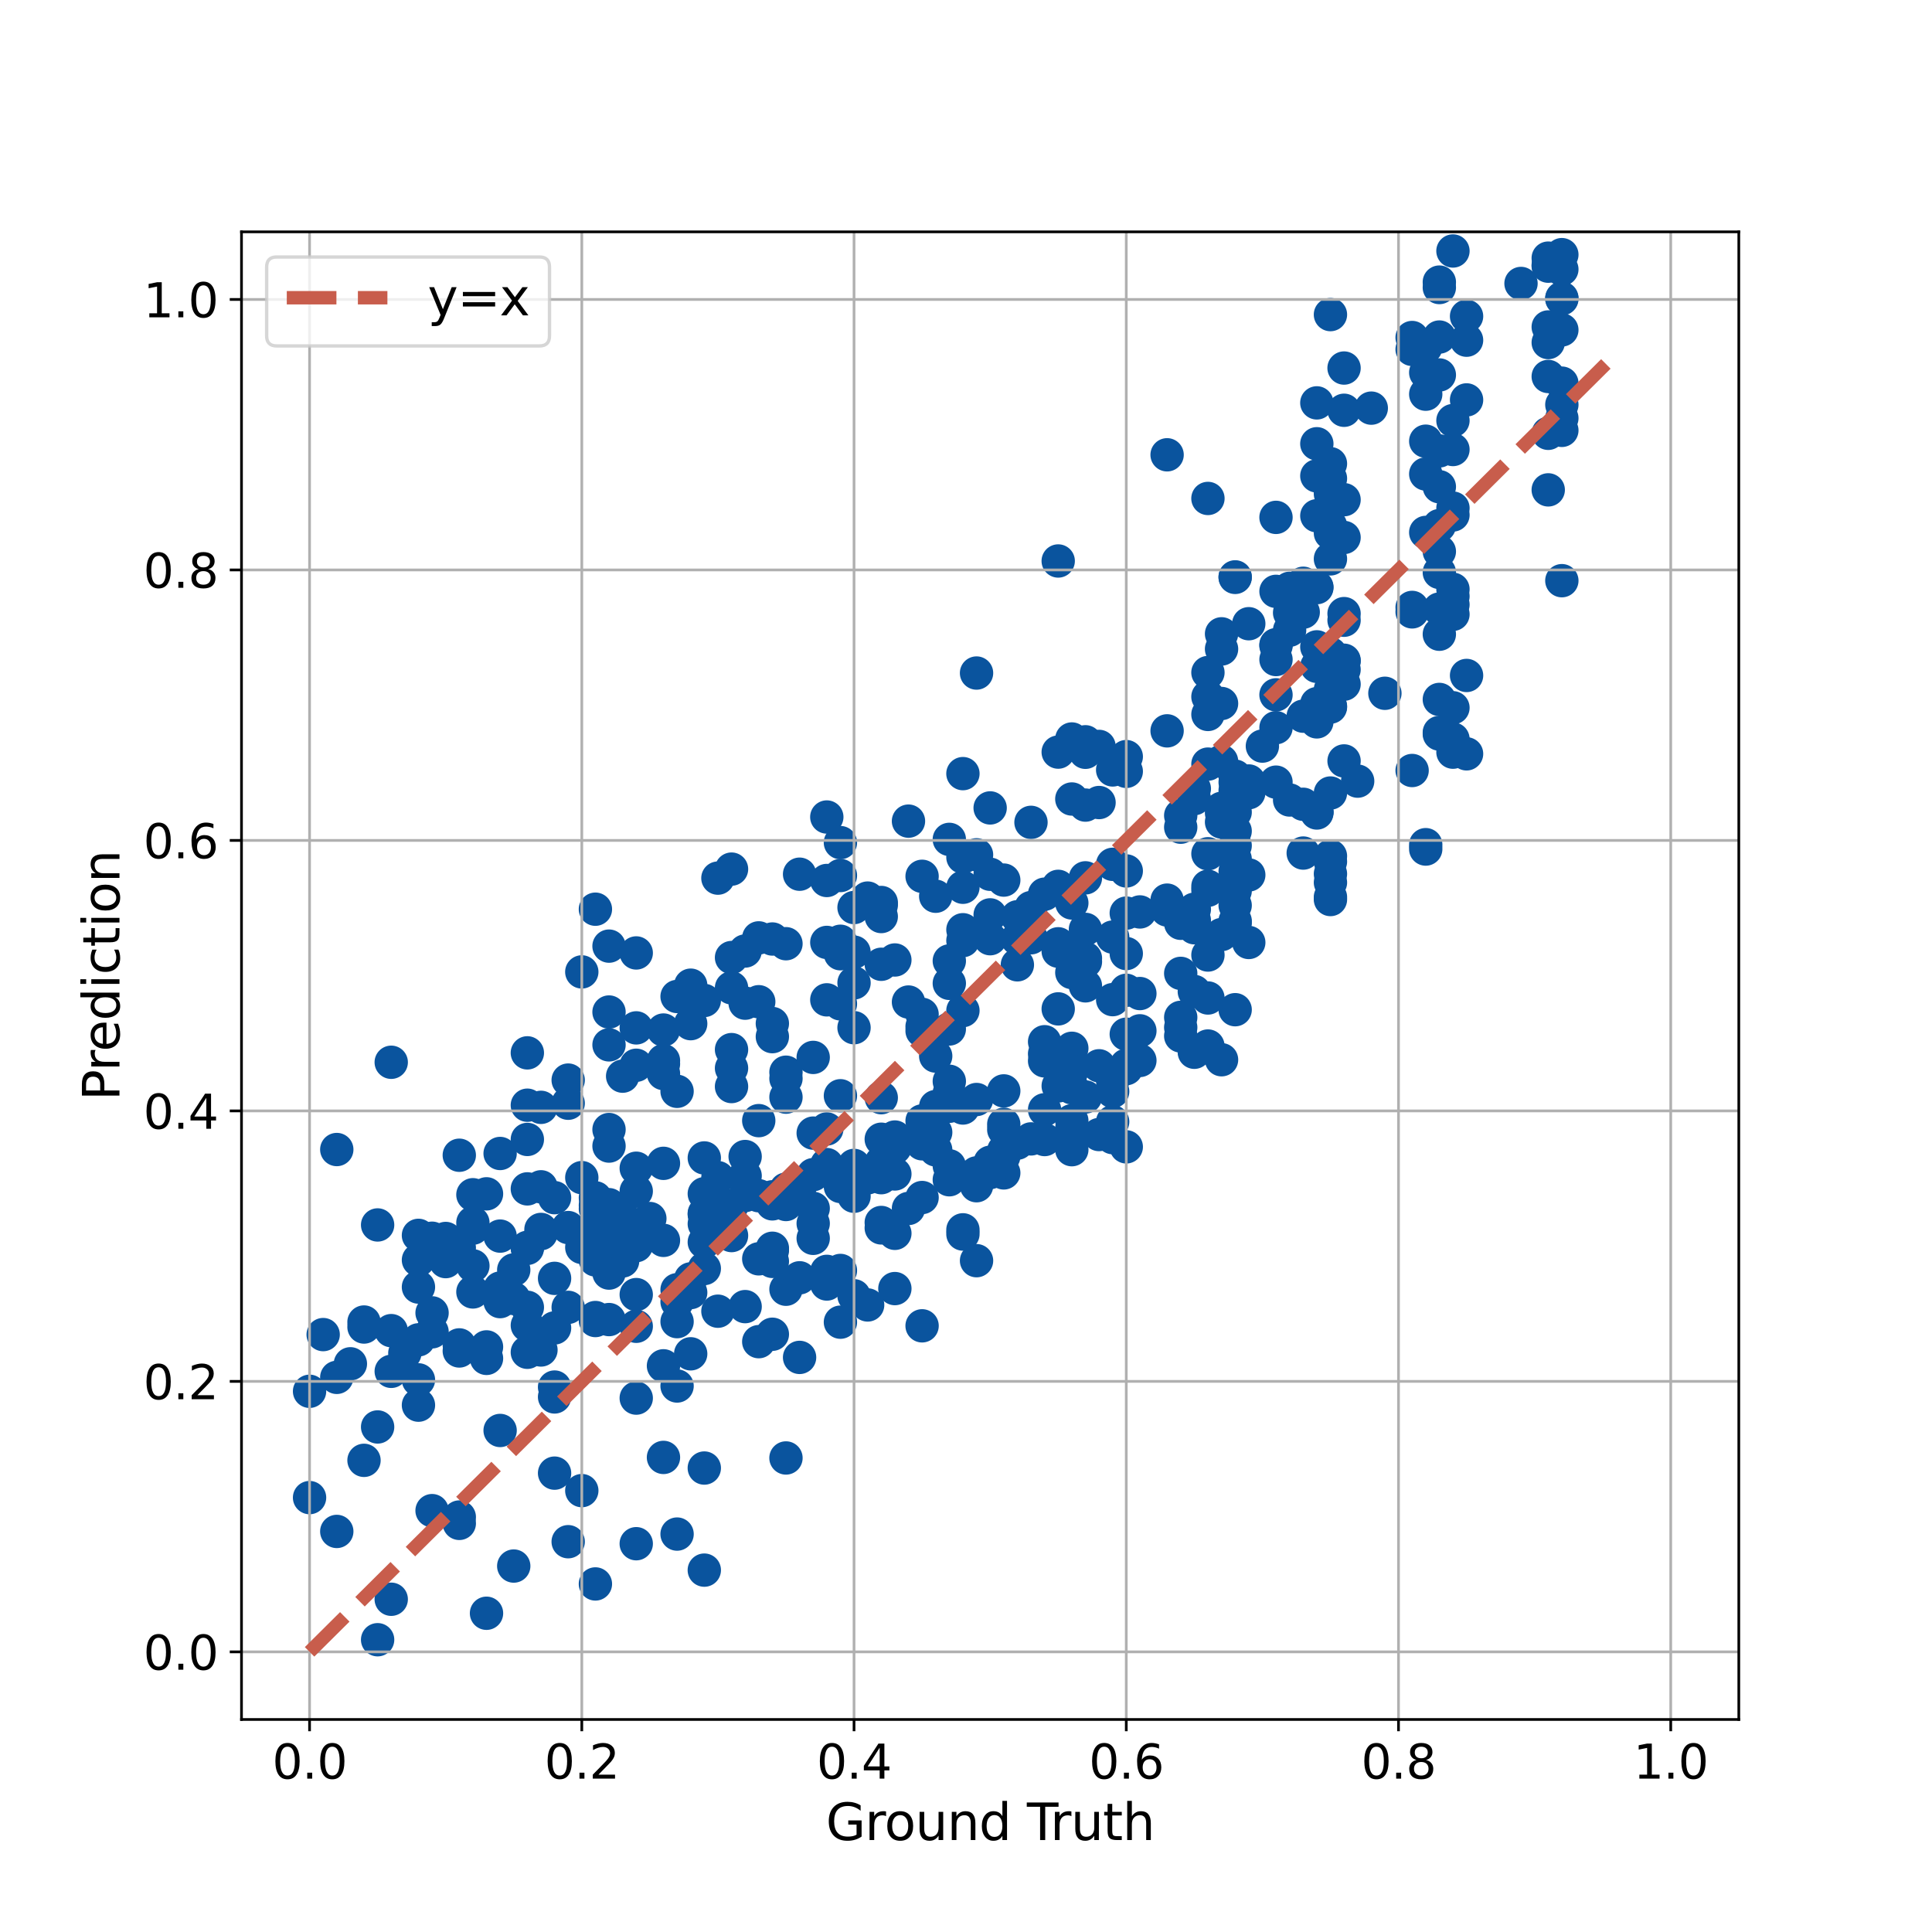 <?xml version="1.0" encoding="utf-8" standalone="no"?>
<!DOCTYPE svg PUBLIC "-//W3C//DTD SVG 1.1//EN"
  "http://www.w3.org/Graphics/SVG/1.1/DTD/svg11.dtd">
<svg xmlns:xlink="http://www.w3.org/1999/xlink" width="576pt" height="576pt" viewBox="0 0 576 576" xmlns="http://www.w3.org/2000/svg" version="1.1">
 <defs>
  <style type="text/css">*{stroke-linejoin: round; stroke-linecap: butt}</style>
 </defs>
 <g id="figure_1">
  <g id="patch_1">
   <path d="M 0 576 
L 576 576 
L 576 0 
L 0 0 
z
" style="fill: #ffffff"/>
  </g>
  <g id="axes_1">
   <g id="patch_2">
    <path d="M 72 512.64 
L 518.4 512.64 
L 518.4 69.12 
L 72 69.12 
z
" style="fill: #ffffff"/>
   </g>
   <g id="PathCollection_1">
    <defs>
     <path id="m3bb39d4eff" d="M 0 4.472 
C 1.186 4.472 2.324 4.001 3.162 3.162 
C 4.001 2.324 4.472 1.186 4.472 0 
C 4.472 -1.186 4.001 -2.324 3.162 -3.162 
C 2.324 -4.001 1.186 -4.472 0 -4.472 
C -1.186 -4.472 -2.324 -4.001 -3.162 -3.162 
C -4.001 -2.324 -4.472 -1.186 -4.472 0 
C -4.472 1.186 -4.001 2.324 -3.162 3.162 
C -2.324 4.001 -1.186 4.472 0 4.472 
z
" style="stroke: #0a549e"/>
    </defs>
    <g clip-path="url(#p082d429efd)">
     <use xlink:href="#m3bb39d4eff" x="157.222" y="329.501" style="fill: #0a549e; stroke: #0a549e"/>
     <use xlink:href="#m3bb39d4eff" x="169.396" y="322.013" style="fill: #0a549e; stroke: #0a549e"/>
     <use xlink:href="#m3bb39d4eff" x="368.247" y="231.41" style="fill: #0a549e; stroke: #0a549e"/>
     <use xlink:href="#m3bb39d4eff" x="396.655" y="158.932" style="fill: #0a549e; stroke: #0a549e"/>
     <use xlink:href="#m3bb39d4eff" x="429.12" y="156.703" style="fill: #0a549e; stroke: #0a549e"/>
     <use xlink:href="#m3bb39d4eff" x="149.105" y="388.059" style="fill: #0a549e; stroke: #0a549e"/>
     <use xlink:href="#m3bb39d4eff" x="161.28" y="330.139" style="fill: #0a549e; stroke: #0a549e"/>
     <use xlink:href="#m3bb39d4eff" x="352.015" y="290.199" style="fill: #0a549e; stroke: #0a549e"/>
     <use xlink:href="#m3bb39d4eff" x="429.12" y="189.085" style="fill: #0a549e; stroke: #0a549e"/>
     <use xlink:href="#m3bb39d4eff" x="319.549" y="269.206" style="fill: #0a549e; stroke: #0a549e"/>
     <use xlink:href="#m3bb39d4eff" x="218.095" y="259.114" style="fill: #0a549e; stroke: #0a549e"/>
     <use xlink:href="#m3bb39d4eff" x="388.538" y="173.892" style="fill: #0a549e; stroke: #0a549e"/>
     <use xlink:href="#m3bb39d4eff" x="165.338" y="416.478" style="fill: #0a549e; stroke: #0a549e"/>
     <use xlink:href="#m3bb39d4eff" x="104.465" y="406.599" style="fill: #0a549e; stroke: #0a549e"/>
     <use xlink:href="#m3bb39d4eff" x="372.305" y="185.953" style="fill: #0a549e; stroke: #0a549e"/>
     <use xlink:href="#m3bb39d4eff" x="465.644" y="75.917" style="fill: #0a549e; stroke: #0a549e"/>
     <use xlink:href="#m3bb39d4eff" x="100.407" y="342.717" style="fill: #0a549e; stroke: #0a549e"/>
     <use xlink:href="#m3bb39d4eff" x="234.327" y="384.369" style="fill: #0a549e; stroke: #0a549e"/>
     <use xlink:href="#m3bb39d4eff" x="274.909" y="337.108" style="fill: #0a549e; stroke: #0a549e"/>
     <use xlink:href="#m3bb39d4eff" x="311.433" y="330.863" style="fill: #0a549e; stroke: #0a549e"/>
     <use xlink:href="#m3bb39d4eff" x="287.084" y="230.646" style="fill: #0a549e; stroke: #0a549e"/>
     <use xlink:href="#m3bb39d4eff" x="250.56" y="353.729" style="fill: #0a549e; stroke: #0a549e"/>
     <use xlink:href="#m3bb39d4eff" x="246.502" y="347.206" style="fill: #0a549e; stroke: #0a549e"/>
     <use xlink:href="#m3bb39d4eff" x="140.989" y="366.158" style="fill: #0a549e; stroke: #0a549e"/>
     <use xlink:href="#m3bb39d4eff" x="425.062" y="141.315" style="fill: #0a549e; stroke: #0a549e"/>
     <use xlink:href="#m3bb39d4eff" x="226.211" y="279.616" style="fill: #0a549e; stroke: #0a549e"/>
     <use xlink:href="#m3bb39d4eff" x="136.931" y="452.281" style="fill: #0a549e; stroke: #0a549e"/>
     <use xlink:href="#m3bb39d4eff" x="218.095" y="359.513" style="fill: #0a549e; stroke: #0a549e"/>
     <use xlink:href="#m3bb39d4eff" x="270.851" y="244.809" style="fill: #0a549e; stroke: #0a549e"/>
     <use xlink:href="#m3bb39d4eff" x="352.015" y="246.619" style="fill: #0a549e; stroke: #0a549e"/>
     <use xlink:href="#m3bb39d4eff" x="408.829" y="121.68" style="fill: #0a549e; stroke: #0a549e"/>
     <use xlink:href="#m3bb39d4eff" x="189.687" y="395.414" style="fill: #0a549e; stroke: #0a549e"/>
     <use xlink:href="#m3bb39d4eff" x="128.815" y="450.377" style="fill: #0a549e; stroke: #0a549e"/>
     <use xlink:href="#m3bb39d4eff" x="242.444" y="369.193" style="fill: #0a549e; stroke: #0a549e"/>
     <use xlink:href="#m3bb39d4eff" x="465.644" y="62.08" style="fill: #0a549e; stroke: #0a549e"/>
     <use xlink:href="#m3bb39d4eff" x="396.655" y="268.183" style="fill: #0a549e; stroke: #0a549e"/>
     <use xlink:href="#m3bb39d4eff" x="140.989" y="385.176" style="fill: #0a549e; stroke: #0a549e"/>
     <use xlink:href="#m3bb39d4eff" x="364.189" y="242.38" style="fill: #0a549e; stroke: #0a549e"/>
     <use xlink:href="#m3bb39d4eff" x="254.618" y="356.642" style="fill: #0a549e; stroke: #0a549e"/>
     <use xlink:href="#m3bb39d4eff" x="177.513" y="357.115" style="fill: #0a549e; stroke: #0a549e"/>
     <use xlink:href="#m3bb39d4eff" x="396.655" y="263.116" style="fill: #0a549e; stroke: #0a549e"/>
     <use xlink:href="#m3bb39d4eff" x="250.56" y="261.022" style="fill: #0a549e; stroke: #0a549e"/>
     <use xlink:href="#m3bb39d4eff" x="209.978" y="345.225" style="fill: #0a549e; stroke: #0a549e"/>
     <use xlink:href="#m3bb39d4eff" x="157.222" y="389.757" style="fill: #0a549e; stroke: #0a549e"/>
     <use xlink:href="#m3bb39d4eff" x="173.455" y="368.783" style="fill: #0a549e; stroke: #0a549e"/>
     <use xlink:href="#m3bb39d4eff" x="429.12" y="164.41" style="fill: #0a549e; stroke: #0a549e"/>
     <use xlink:href="#m3bb39d4eff" x="287.084" y="301.292" style="fill: #0a549e; stroke: #0a549e"/>
     <use xlink:href="#m3bb39d4eff" x="177.513" y="271.066" style="fill: #0a549e; stroke: #0a549e"/>
     <use xlink:href="#m3bb39d4eff" x="461.585" y="112.244" style="fill: #0a549e; stroke: #0a549e"/>
     <use xlink:href="#m3bb39d4eff" x="197.804" y="320.064" style="fill: #0a549e; stroke: #0a549e"/>
     <use xlink:href="#m3bb39d4eff" x="303.316" y="287.647" style="fill: #0a549e; stroke: #0a549e"/>
     <use xlink:href="#m3bb39d4eff" x="262.735" y="351.109" style="fill: #0a549e; stroke: #0a549e"/>
     <use xlink:href="#m3bb39d4eff" x="161.28" y="402.478" style="fill: #0a549e; stroke: #0a549e"/>
     <use xlink:href="#m3bb39d4eff" x="429.12" y="170.662" style="fill: #0a549e; stroke: #0a549e"/>
     <use xlink:href="#m3bb39d4eff" x="242.444" y="350.209" style="fill: #0a549e; stroke: #0a549e"/>
     <use xlink:href="#m3bb39d4eff" x="335.782" y="229.971" style="fill: #0a549e; stroke: #0a549e"/>
     <use xlink:href="#m3bb39d4eff" x="384.48" y="187.893" style="fill: #0a549e; stroke: #0a549e"/>
     <use xlink:href="#m3bb39d4eff" x="360.131" y="264.234" style="fill: #0a549e; stroke: #0a549e"/>
     <use xlink:href="#m3bb39d4eff" x="254.618" y="306.393" style="fill: #0a549e; stroke: #0a549e"/>
     <use xlink:href="#m3bb39d4eff" x="165.338" y="381.127" style="fill: #0a549e; stroke: #0a549e"/>
     <use xlink:href="#m3bb39d4eff" x="149.105" y="368.527" style="fill: #0a549e; stroke: #0a549e"/>
     <use xlink:href="#m3bb39d4eff" x="128.815" y="369.161" style="fill: #0a549e; stroke: #0a549e"/>
     <use xlink:href="#m3bb39d4eff" x="161.28" y="367.802" style="fill: #0a549e; stroke: #0a549e"/>
     <use xlink:href="#m3bb39d4eff" x="311.433" y="310.578" style="fill: #0a549e; stroke: #0a549e"/>
     <use xlink:href="#m3bb39d4eff" x="429.12" y="145.114" style="fill: #0a549e; stroke: #0a549e"/>
     <use xlink:href="#m3bb39d4eff" x="234.327" y="319.664" style="fill: #0a549e; stroke: #0a549e"/>
     <use xlink:href="#m3bb39d4eff" x="323.607" y="221.154" style="fill: #0a549e; stroke: #0a549e"/>
     <use xlink:href="#m3bb39d4eff" x="352.015" y="308.862" style="fill: #0a549e; stroke: #0a549e"/>
     <use xlink:href="#m3bb39d4eff" x="157.222" y="354.448" style="fill: #0a549e; stroke: #0a549e"/>
     <use xlink:href="#m3bb39d4eff" x="299.258" y="325.238" style="fill: #0a549e; stroke: #0a549e"/>
     <use xlink:href="#m3bb39d4eff" x="108.524" y="435.381" style="fill: #0a549e; stroke: #0a549e"/>
     <use xlink:href="#m3bb39d4eff" x="433.178" y="134.016" style="fill: #0a549e; stroke: #0a549e"/>
     <use xlink:href="#m3bb39d4eff" x="128.815" y="397.063" style="fill: #0a549e; stroke: #0a549e"/>
     <use xlink:href="#m3bb39d4eff" x="283.025" y="325.907" style="fill: #0a549e; stroke: #0a549e"/>
     <use xlink:href="#m3bb39d4eff" x="254.618" y="386.316" style="fill: #0a549e; stroke: #0a549e"/>
     <use xlink:href="#m3bb39d4eff" x="421.004" y="182.423" style="fill: #0a549e; stroke: #0a549e"/>
     <use xlink:href="#m3bb39d4eff" x="319.549" y="220.317" style="fill: #0a549e; stroke: #0a549e"/>
     <use xlink:href="#m3bb39d4eff" x="388.538" y="254.328" style="fill: #0a549e; stroke: #0a549e"/>
     <use xlink:href="#m3bb39d4eff" x="153.164" y="387.128" style="fill: #0a549e; stroke: #0a549e"/>
     <use xlink:href="#m3bb39d4eff" x="307.375" y="279.585" style="fill: #0a549e; stroke: #0a549e"/>
     <use xlink:href="#m3bb39d4eff" x="323.607" y="224.285" style="fill: #0a549e; stroke: #0a549e"/>
     <use xlink:href="#m3bb39d4eff" x="400.713" y="182.94" style="fill: #0a549e; stroke: #0a549e"/>
     <use xlink:href="#m3bb39d4eff" x="299.258" y="344.728" style="fill: #0a549e; stroke: #0a549e"/>
     <use xlink:href="#m3bb39d4eff" x="400.713" y="109.727" style="fill: #0a549e; stroke: #0a549e"/>
     <use xlink:href="#m3bb39d4eff" x="380.422" y="196.631" style="fill: #0a549e; stroke: #0a549e"/>
     <use xlink:href="#m3bb39d4eff" x="209.978" y="468.112" style="fill: #0a549e; stroke: #0a549e"/>
     <use xlink:href="#m3bb39d4eff" x="140.989" y="377.386" style="fill: #0a549e; stroke: #0a549e"/>
     <use xlink:href="#m3bb39d4eff" x="380.422" y="192.525" style="fill: #0a549e; stroke: #0a549e"/>
     <use xlink:href="#m3bb39d4eff" x="274.909" y="357.027" style="fill: #0a549e; stroke: #0a549e"/>
     <use xlink:href="#m3bb39d4eff" x="100.407" y="456.577" style="fill: #0a549e; stroke: #0a549e"/>
     <use xlink:href="#m3bb39d4eff" x="421.004" y="104.168" style="fill: #0a549e; stroke: #0a549e"/>
     <use xlink:href="#m3bb39d4eff" x="400.713" y="184.916" style="fill: #0a549e; stroke: #0a549e"/>
     <use xlink:href="#m3bb39d4eff" x="283.025" y="347.571" style="fill: #0a549e; stroke: #0a549e"/>
     <use xlink:href="#m3bb39d4eff" x="258.676" y="351.162" style="fill: #0a549e; stroke: #0a549e"/>
     <use xlink:href="#m3bb39d4eff" x="364.189" y="226.966" style="fill: #0a549e; stroke: #0a549e"/>
     <use xlink:href="#m3bb39d4eff" x="368.247" y="274.57" style="fill: #0a549e; stroke: #0a549e"/>
     <use xlink:href="#m3bb39d4eff" x="136.931" y="344.419" style="fill: #0a549e; stroke: #0a549e"/>
     <use xlink:href="#m3bb39d4eff" x="242.444" y="315.255" style="fill: #0a549e; stroke: #0a549e"/>
     <use xlink:href="#m3bb39d4eff" x="425.062" y="158.736" style="fill: #0a549e; stroke: #0a549e"/>
     <use xlink:href="#m3bb39d4eff" x="242.444" y="337.82" style="fill: #0a549e; stroke: #0a549e"/>
     <use xlink:href="#m3bb39d4eff" x="262.735" y="273.251" style="fill: #0a549e; stroke: #0a549e"/>
     <use xlink:href="#m3bb39d4eff" x="331.724" y="257.689" style="fill: #0a549e; stroke: #0a549e"/>
     <use xlink:href="#m3bb39d4eff" x="429.12" y="208.53" style="fill: #0a549e; stroke: #0a549e"/>
     <use xlink:href="#m3bb39d4eff" x="270.851" y="360.287" style="fill: #0a549e; stroke: #0a549e"/>
     <use xlink:href="#m3bb39d4eff" x="136.931" y="454.175" style="fill: #0a549e; stroke: #0a549e"/>
     <use xlink:href="#m3bb39d4eff" x="368.247" y="275.221" style="fill: #0a549e; stroke: #0a549e"/>
     <use xlink:href="#m3bb39d4eff" x="425.062" y="131.536" style="fill: #0a549e; stroke: #0a549e"/>
     <use xlink:href="#m3bb39d4eff" x="197.804" y="407.201" style="fill: #0a549e; stroke: #0a549e"/>
     <use xlink:href="#m3bb39d4eff" x="396.655" y="166.621" style="fill: #0a549e; stroke: #0a549e"/>
     <use xlink:href="#m3bb39d4eff" x="266.793" y="350" style="fill: #0a549e; stroke: #0a549e"/>
     <use xlink:href="#m3bb39d4eff" x="396.655" y="205.587" style="fill: #0a549e; stroke: #0a549e"/>
     <use xlink:href="#m3bb39d4eff" x="368.247" y="256.128" style="fill: #0a549e; stroke: #0a549e"/>
     <use xlink:href="#m3bb39d4eff" x="96.349" y="397.89" style="fill: #0a549e; stroke: #0a549e"/>
     <use xlink:href="#m3bb39d4eff" x="222.153" y="283.531" style="fill: #0a549e; stroke: #0a549e"/>
     <use xlink:href="#m3bb39d4eff" x="120.698" y="403.426" style="fill: #0a549e; stroke: #0a549e"/>
     <use xlink:href="#m3bb39d4eff" x="254.618" y="350.144" style="fill: #0a549e; stroke: #0a549e"/>
     <use xlink:href="#m3bb39d4eff" x="299.258" y="343.03" style="fill: #0a549e; stroke: #0a549e"/>
     <use xlink:href="#m3bb39d4eff" x="250.56" y="284.344" style="fill: #0a549e; stroke: #0a549e"/>
     <use xlink:href="#m3bb39d4eff" x="250.56" y="299.285" style="fill: #0a549e; stroke: #0a549e"/>
     <use xlink:href="#m3bb39d4eff" x="335.782" y="295.248" style="fill: #0a549e; stroke: #0a549e"/>
     <use xlink:href="#m3bb39d4eff" x="433.178" y="74.829" style="fill: #0a549e; stroke: #0a549e"/>
     <use xlink:href="#m3bb39d4eff" x="412.887" y="206.693" style="fill: #0a549e; stroke: #0a549e"/>
     <use xlink:href="#m3bb39d4eff" x="299.258" y="262.384" style="fill: #0a549e; stroke: #0a549e"/>
     <use xlink:href="#m3bb39d4eff" x="295.2" y="260.651" style="fill: #0a549e; stroke: #0a549e"/>
     <use xlink:href="#m3bb39d4eff" x="331.724" y="339.17" style="fill: #0a549e; stroke: #0a549e"/>
     <use xlink:href="#m3bb39d4eff" x="278.967" y="267.201" style="fill: #0a549e; stroke: #0a549e"/>
     <use xlink:href="#m3bb39d4eff" x="234.327" y="354.522" style="fill: #0a549e; stroke: #0a549e"/>
     <use xlink:href="#m3bb39d4eff" x="360.131" y="254.54" style="fill: #0a549e; stroke: #0a549e"/>
     <use xlink:href="#m3bb39d4eff" x="465.644" y="120.652" style="fill: #0a549e; stroke: #0a549e"/>
     <use xlink:href="#m3bb39d4eff" x="124.756" y="375.66" style="fill: #0a549e; stroke: #0a549e"/>
     <use xlink:href="#m3bb39d4eff" x="339.84" y="307.326" style="fill: #0a549e; stroke: #0a549e"/>
     <use xlink:href="#m3bb39d4eff" x="388.538" y="175.627" style="fill: #0a549e; stroke: #0a549e"/>
     <use xlink:href="#m3bb39d4eff" x="287.084" y="255.563" style="fill: #0a549e; stroke: #0a549e"/>
     <use xlink:href="#m3bb39d4eff" x="140.989" y="356.196" style="fill: #0a549e; stroke: #0a549e"/>
     <use xlink:href="#m3bb39d4eff" x="226.211" y="356.486" style="fill: #0a549e; stroke: #0a549e"/>
     <use xlink:href="#m3bb39d4eff" x="189.687" y="385.965" style="fill: #0a549e; stroke: #0a549e"/>
     <use xlink:href="#m3bb39d4eff" x="319.549" y="312.534" style="fill: #0a549e; stroke: #0a549e"/>
     <use xlink:href="#m3bb39d4eff" x="153.164" y="378.608" style="fill: #0a549e; stroke: #0a549e"/>
     <use xlink:href="#m3bb39d4eff" x="396.655" y="138.237" style="fill: #0a549e; stroke: #0a549e"/>
     <use xlink:href="#m3bb39d4eff" x="360.131" y="311.859" style="fill: #0a549e; stroke: #0a549e"/>
     <use xlink:href="#m3bb39d4eff" x="226.211" y="334.101" style="fill: #0a549e; stroke: #0a549e"/>
     <use xlink:href="#m3bb39d4eff" x="360.131" y="207.724" style="fill: #0a549e; stroke: #0a549e"/>
     <use xlink:href="#m3bb39d4eff" x="327.665" y="317.753" style="fill: #0a549e; stroke: #0a549e"/>
     <use xlink:href="#m3bb39d4eff" x="278.967" y="314.856" style="fill: #0a549e; stroke: #0a549e"/>
     <use xlink:href="#m3bb39d4eff" x="323.607" y="240.027" style="fill: #0a549e; stroke: #0a549e"/>
     <use xlink:href="#m3bb39d4eff" x="209.978" y="364.873" style="fill: #0a549e; stroke: #0a549e"/>
     <use xlink:href="#m3bb39d4eff" x="197.804" y="317.187" style="fill: #0a549e; stroke: #0a549e"/>
     <use xlink:href="#m3bb39d4eff" x="274.909" y="307.338" style="fill: #0a549e; stroke: #0a549e"/>
     <use xlink:href="#m3bb39d4eff" x="461.585" y="97.477" style="fill: #0a549e; stroke: #0a549e"/>
     <use xlink:href="#m3bb39d4eff" x="274.909" y="261.258" style="fill: #0a549e; stroke: #0a549e"/>
     <use xlink:href="#m3bb39d4eff" x="433.178" y="175.685" style="fill: #0a549e; stroke: #0a549e"/>
     <use xlink:href="#m3bb39d4eff" x="274.909" y="341.01" style="fill: #0a549e; stroke: #0a549e"/>
     <use xlink:href="#m3bb39d4eff" x="380.422" y="216.952" style="fill: #0a549e; stroke: #0a549e"/>
     <use xlink:href="#m3bb39d4eff" x="392.596" y="241.987" style="fill: #0a549e; stroke: #0a549e"/>
     <use xlink:href="#m3bb39d4eff" x="234.327" y="359.105" style="fill: #0a549e; stroke: #0a549e"/>
     <use xlink:href="#m3bb39d4eff" x="388.538" y="182.514" style="fill: #0a549e; stroke: #0a549e"/>
     <use xlink:href="#m3bb39d4eff" x="461.585" y="129.187" style="fill: #0a549e; stroke: #0a549e"/>
     <use xlink:href="#m3bb39d4eff" x="335.782" y="318.605" style="fill: #0a549e; stroke: #0a549e"/>
     <use xlink:href="#m3bb39d4eff" x="388.538" y="239.788" style="fill: #0a549e; stroke: #0a549e"/>
     <use xlink:href="#m3bb39d4eff" x="429.12" y="85.722" style="fill: #0a549e; stroke: #0a549e"/>
     <use xlink:href="#m3bb39d4eff" x="181.571" y="282.073" style="fill: #0a549e; stroke: #0a549e"/>
     <use xlink:href="#m3bb39d4eff" x="315.491" y="283.591" style="fill: #0a549e; stroke: #0a549e"/>
     <use xlink:href="#m3bb39d4eff" x="295.2" y="346.511" style="fill: #0a549e; stroke: #0a549e"/>
     <use xlink:href="#m3bb39d4eff" x="165.338" y="357.069" style="fill: #0a549e; stroke: #0a549e"/>
     <use xlink:href="#m3bb39d4eff" x="116.64" y="396.711" style="fill: #0a549e; stroke: #0a549e"/>
     <use xlink:href="#m3bb39d4eff" x="331.724" y="298.028" style="fill: #0a549e; stroke: #0a549e"/>
     <use xlink:href="#m3bb39d4eff" x="169.396" y="389.771" style="fill: #0a549e; stroke: #0a549e"/>
     <use xlink:href="#m3bb39d4eff" x="246.502" y="262.506" style="fill: #0a549e; stroke: #0a549e"/>
     <use xlink:href="#m3bb39d4eff" x="270.851" y="298.743" style="fill: #0a549e; stroke: #0a549e"/>
     <use xlink:href="#m3bb39d4eff" x="185.629" y="375.94" style="fill: #0a549e; stroke: #0a549e"/>
     <use xlink:href="#m3bb39d4eff" x="209.978" y="370.34" style="fill: #0a549e; stroke: #0a549e"/>
     <use xlink:href="#m3bb39d4eff" x="384.48" y="182.685" style="fill: #0a549e; stroke: #0a549e"/>
     <use xlink:href="#m3bb39d4eff" x="278.967" y="337.593" style="fill: #0a549e; stroke: #0a549e"/>
     <use xlink:href="#m3bb39d4eff" x="287.084" y="366.657" style="fill: #0a549e; stroke: #0a549e"/>
     <use xlink:href="#m3bb39d4eff" x="287.084" y="280.424" style="fill: #0a549e; stroke: #0a549e"/>
     <use xlink:href="#m3bb39d4eff" x="205.92" y="381.281" style="fill: #0a549e; stroke: #0a549e"/>
     <use xlink:href="#m3bb39d4eff" x="319.549" y="336.384" style="fill: #0a549e; stroke: #0a549e"/>
     <use xlink:href="#m3bb39d4eff" x="421.004" y="100.626" style="fill: #0a549e; stroke: #0a549e"/>
     <use xlink:href="#m3bb39d4eff" x="157.222" y="372.186" style="fill: #0a549e; stroke: #0a549e"/>
     <use xlink:href="#m3bb39d4eff" x="214.036" y="261.801" style="fill: #0a549e; stroke: #0a549e"/>
     <use xlink:href="#m3bb39d4eff" x="201.862" y="413.217" style="fill: #0a549e; stroke: #0a549e"/>
     <use xlink:href="#m3bb39d4eff" x="400.713" y="122.316" style="fill: #0a549e; stroke: #0a549e"/>
     <use xlink:href="#m3bb39d4eff" x="335.782" y="317.588" style="fill: #0a549e; stroke: #0a549e"/>
     <use xlink:href="#m3bb39d4eff" x="266.793" y="367.702" style="fill: #0a549e; stroke: #0a549e"/>
     <use xlink:href="#m3bb39d4eff" x="230.269" y="305.148" style="fill: #0a549e; stroke: #0a549e"/>
     <use xlink:href="#m3bb39d4eff" x="372.305" y="280.985" style="fill: #0a549e; stroke: #0a549e"/>
     <use xlink:href="#m3bb39d4eff" x="177.513" y="393.698" style="fill: #0a549e; stroke: #0a549e"/>
     <use xlink:href="#m3bb39d4eff" x="331.724" y="334.429" style="fill: #0a549e; stroke: #0a549e"/>
     <use xlink:href="#m3bb39d4eff" x="201.862" y="394.027" style="fill: #0a549e; stroke: #0a549e"/>
     <use xlink:href="#m3bb39d4eff" x="218.095" y="285.48" style="fill: #0a549e; stroke: #0a549e"/>
     <use xlink:href="#m3bb39d4eff" x="287.084" y="277.188" style="fill: #0a549e; stroke: #0a549e"/>
     <use xlink:href="#m3bb39d4eff" x="201.862" y="297.09" style="fill: #0a549e; stroke: #0a549e"/>
     <use xlink:href="#m3bb39d4eff" x="339.84" y="296.212" style="fill: #0a549e; stroke: #0a549e"/>
     <use xlink:href="#m3bb39d4eff" x="315.491" y="224.228" style="fill: #0a549e; stroke: #0a549e"/>
     <use xlink:href="#m3bb39d4eff" x="392.596" y="242.382" style="fill: #0a549e; stroke: #0a549e"/>
     <use xlink:href="#m3bb39d4eff" x="291.142" y="254.848" style="fill: #0a549e; stroke: #0a549e"/>
     <use xlink:href="#m3bb39d4eff" x="295.2" y="279.861" style="fill: #0a549e; stroke: #0a549e"/>
     <use xlink:href="#m3bb39d4eff" x="437.236" y="224.746" style="fill: #0a549e; stroke: #0a549e"/>
     <use xlink:href="#m3bb39d4eff" x="331.724" y="229.544" style="fill: #0a549e; stroke: #0a549e"/>
     <use xlink:href="#m3bb39d4eff" x="356.073" y="274.393" style="fill: #0a549e; stroke: #0a549e"/>
     <use xlink:href="#m3bb39d4eff" x="181.571" y="336.759" style="fill: #0a549e; stroke: #0a549e"/>
     <use xlink:href="#m3bb39d4eff" x="323.607" y="285.702" style="fill: #0a549e; stroke: #0a549e"/>
     <use xlink:href="#m3bb39d4eff" x="323.607" y="286.71" style="fill: #0a549e; stroke: #0a549e"/>
     <use xlink:href="#m3bb39d4eff" x="360.131" y="265.428" style="fill: #0a549e; stroke: #0a549e"/>
     <use xlink:href="#m3bb39d4eff" x="421.004" y="181.095" style="fill: #0a549e; stroke: #0a549e"/>
     <use xlink:href="#m3bb39d4eff" x="116.64" y="316.701" style="fill: #0a549e; stroke: #0a549e"/>
     <use xlink:href="#m3bb39d4eff" x="425.062" y="117.522" style="fill: #0a549e; stroke: #0a549e"/>
     <use xlink:href="#m3bb39d4eff" x="189.687" y="371.373" style="fill: #0a549e; stroke: #0a549e"/>
     <use xlink:href="#m3bb39d4eff" x="226.211" y="298.652" style="fill: #0a549e; stroke: #0a549e"/>
     <use xlink:href="#m3bb39d4eff" x="230.269" y="372.151" style="fill: #0a549e; stroke: #0a549e"/>
     <use xlink:href="#m3bb39d4eff" x="157.222" y="371.876" style="fill: #0a549e; stroke: #0a549e"/>
     <use xlink:href="#m3bb39d4eff" x="372.305" y="260.854" style="fill: #0a549e; stroke: #0a549e"/>
     <use xlink:href="#m3bb39d4eff" x="364.189" y="209.738" style="fill: #0a549e; stroke: #0a549e"/>
     <use xlink:href="#m3bb39d4eff" x="311.433" y="316.292" style="fill: #0a549e; stroke: #0a549e"/>
     <use xlink:href="#m3bb39d4eff" x="465.644" y="89.089" style="fill: #0a549e; stroke: #0a549e"/>
     <use xlink:href="#m3bb39d4eff" x="189.687" y="355.14" style="fill: #0a549e; stroke: #0a549e"/>
     <use xlink:href="#m3bb39d4eff" x="234.327" y="321.541" style="fill: #0a549e; stroke: #0a549e"/>
     <use xlink:href="#m3bb39d4eff" x="360.131" y="284.727" style="fill: #0a549e; stroke: #0a549e"/>
     <use xlink:href="#m3bb39d4eff" x="209.978" y="361.724" style="fill: #0a549e; stroke: #0a549e"/>
     <use xlink:href="#m3bb39d4eff" x="339.84" y="316.161" style="fill: #0a549e; stroke: #0a549e"/>
     <use xlink:href="#m3bb39d4eff" x="347.956" y="268.362" style="fill: #0a549e; stroke: #0a549e"/>
     <use xlink:href="#m3bb39d4eff" x="165.338" y="395.899" style="fill: #0a549e; stroke: #0a549e"/>
     <use xlink:href="#m3bb39d4eff" x="380.422" y="233.189" style="fill: #0a549e; stroke: #0a549e"/>
     <use xlink:href="#m3bb39d4eff" x="209.978" y="355.891" style="fill: #0a549e; stroke: #0a549e"/>
     <use xlink:href="#m3bb39d4eff" x="368.247" y="172.14" style="fill: #0a549e; stroke: #0a549e"/>
     <use xlink:href="#m3bb39d4eff" x="230.269" y="356.813" style="fill: #0a549e; stroke: #0a549e"/>
     <use xlink:href="#m3bb39d4eff" x="230.269" y="397.789" style="fill: #0a549e; stroke: #0a549e"/>
     <use xlink:href="#m3bb39d4eff" x="372.305" y="236.34" style="fill: #0a549e; stroke: #0a549e"/>
     <use xlink:href="#m3bb39d4eff" x="165.338" y="413.535" style="fill: #0a549e; stroke: #0a549e"/>
     <use xlink:href="#m3bb39d4eff" x="214.036" y="351.102" style="fill: #0a549e; stroke: #0a549e"/>
     <use xlink:href="#m3bb39d4eff" x="266.793" y="384.173" style="fill: #0a549e; stroke: #0a549e"/>
     <use xlink:href="#m3bb39d4eff" x="189.687" y="306.449" style="fill: #0a549e; stroke: #0a549e"/>
     <use xlink:href="#m3bb39d4eff" x="181.571" y="393.414" style="fill: #0a549e; stroke: #0a549e"/>
     <use xlink:href="#m3bb39d4eff" x="258.676" y="389.054" style="fill: #0a549e; stroke: #0a549e"/>
     <use xlink:href="#m3bb39d4eff" x="283.025" y="306.776" style="fill: #0a549e; stroke: #0a549e"/>
     <use xlink:href="#m3bb39d4eff" x="481.876" y="31.124" style="fill: #0a549e; stroke: #0a549e"/>
     <use xlink:href="#m3bb39d4eff" x="230.269" y="372.82" style="fill: #0a549e; stroke: #0a549e"/>
     <use xlink:href="#m3bb39d4eff" x="433.178" y="177.768" style="fill: #0a549e; stroke: #0a549e"/>
     <use xlink:href="#m3bb39d4eff" x="392.596" y="215.219" style="fill: #0a549e; stroke: #0a549e"/>
     <use xlink:href="#m3bb39d4eff" x="433.178" y="211.009" style="fill: #0a549e; stroke: #0a549e"/>
     <use xlink:href="#m3bb39d4eff" x="364.189" y="240.992" style="fill: #0a549e; stroke: #0a549e"/>
     <use xlink:href="#m3bb39d4eff" x="396.655" y="156.681" style="fill: #0a549e; stroke: #0a549e"/>
     <use xlink:href="#m3bb39d4eff" x="299.258" y="349.683" style="fill: #0a549e; stroke: #0a549e"/>
     <use xlink:href="#m3bb39d4eff" x="311.433" y="314.17" style="fill: #0a549e; stroke: #0a549e"/>
     <use xlink:href="#m3bb39d4eff" x="274.909" y="302.404" style="fill: #0a549e; stroke: #0a549e"/>
     <use xlink:href="#m3bb39d4eff" x="295.2" y="272.759" style="fill: #0a549e; stroke: #0a549e"/>
     <use xlink:href="#m3bb39d4eff" x="352.015" y="303.311" style="fill: #0a549e; stroke: #0a549e"/>
     <use xlink:href="#m3bb39d4eff" x="352.015" y="243.134" style="fill: #0a549e; stroke: #0a549e"/>
     <use xlink:href="#m3bb39d4eff" x="189.687" y="284.107" style="fill: #0a549e; stroke: #0a549e"/>
     <use xlink:href="#m3bb39d4eff" x="222.153" y="344.803" style="fill: #0a549e; stroke: #0a549e"/>
     <use xlink:href="#m3bb39d4eff" x="315.491" y="167.25" style="fill: #0a549e; stroke: #0a549e"/>
     <use xlink:href="#m3bb39d4eff" x="356.073" y="313.131" style="fill: #0a549e; stroke: #0a549e"/>
     <use xlink:href="#m3bb39d4eff" x="218.095" y="318.464" style="fill: #0a549e; stroke: #0a549e"/>
     <use xlink:href="#m3bb39d4eff" x="319.549" y="324.097" style="fill: #0a549e; stroke: #0a549e"/>
     <use xlink:href="#m3bb39d4eff" x="364.189" y="315.946" style="fill: #0a549e; stroke: #0a549e"/>
     <use xlink:href="#m3bb39d4eff" x="335.782" y="272.23" style="fill: #0a549e; stroke: #0a549e"/>
     <use xlink:href="#m3bb39d4eff" x="356.073" y="238.101" style="fill: #0a549e; stroke: #0a549e"/>
     <use xlink:href="#m3bb39d4eff" x="303.316" y="340.815" style="fill: #0a549e; stroke: #0a549e"/>
     <use xlink:href="#m3bb39d4eff" x="339.84" y="271.881" style="fill: #0a549e; stroke: #0a549e"/>
     <use xlink:href="#m3bb39d4eff" x="319.549" y="289.948" style="fill: #0a549e; stroke: #0a549e"/>
     <use xlink:href="#m3bb39d4eff" x="274.909" y="306.041" style="fill: #0a549e; stroke: #0a549e"/>
     <use xlink:href="#m3bb39d4eff" x="181.571" y="311.512" style="fill: #0a549e; stroke: #0a549e"/>
     <use xlink:href="#m3bb39d4eff" x="404.771" y="232.885" style="fill: #0a549e; stroke: #0a549e"/>
     <use xlink:href="#m3bb39d4eff" x="132.873" y="369.236" style="fill: #0a549e; stroke: #0a549e"/>
     <use xlink:href="#m3bb39d4eff" x="429.12" y="84.107" style="fill: #0a549e; stroke: #0a549e"/>
     <use xlink:href="#m3bb39d4eff" x="197.804" y="316.204" style="fill: #0a549e; stroke: #0a549e"/>
     <use xlink:href="#m3bb39d4eff" x="262.735" y="287.485" style="fill: #0a549e; stroke: #0a549e"/>
     <use xlink:href="#m3bb39d4eff" x="392.596" y="120.114" style="fill: #0a549e; stroke: #0a549e"/>
     <use xlink:href="#m3bb39d4eff" x="465.644" y="124.673" style="fill: #0a549e; stroke: #0a549e"/>
     <use xlink:href="#m3bb39d4eff" x="408.829" y="60.323" style="fill: #0a549e; stroke: #0a549e"/>
     <use xlink:href="#m3bb39d4eff" x="461.585" y="102.129" style="fill: #0a549e; stroke: #0a549e"/>
     <use xlink:href="#m3bb39d4eff" x="108.524" y="395.632" style="fill: #0a549e; stroke: #0a549e"/>
     <use xlink:href="#m3bb39d4eff" x="295.2" y="349.061" style="fill: #0a549e; stroke: #0a549e"/>
     <use xlink:href="#m3bb39d4eff" x="112.582" y="488.864" style="fill: #0a549e; stroke: #0a549e"/>
     <use xlink:href="#m3bb39d4eff" x="425.062" y="111.079" style="fill: #0a549e; stroke: #0a549e"/>
     <use xlink:href="#m3bb39d4eff" x="157.222" y="395.132" style="fill: #0a549e; stroke: #0a549e"/>
     <use xlink:href="#m3bb39d4eff" x="132.873" y="376.133" style="fill: #0a549e; stroke: #0a549e"/>
     <use xlink:href="#m3bb39d4eff" x="291.142" y="200.658" style="fill: #0a549e; stroke: #0a549e"/>
     <use xlink:href="#m3bb39d4eff" x="356.073" y="276.594" style="fill: #0a549e; stroke: #0a549e"/>
     <use xlink:href="#m3bb39d4eff" x="201.862" y="388.12" style="fill: #0a549e; stroke: #0a549e"/>
     <use xlink:href="#m3bb39d4eff" x="254.618" y="293.028" style="fill: #0a549e; stroke: #0a549e"/>
     <use xlink:href="#m3bb39d4eff" x="356.073" y="235.141" style="fill: #0a549e; stroke: #0a549e"/>
     <use xlink:href="#m3bb39d4eff" x="250.56" y="251.213" style="fill: #0a549e; stroke: #0a549e"/>
     <use xlink:href="#m3bb39d4eff" x="335.782" y="284.287" style="fill: #0a549e; stroke: #0a549e"/>
     <use xlink:href="#m3bb39d4eff" x="177.513" y="472.232" style="fill: #0a549e; stroke: #0a549e"/>
     <use xlink:href="#m3bb39d4eff" x="335.782" y="225.572" style="fill: #0a549e; stroke: #0a549e"/>
     <use xlink:href="#m3bb39d4eff" x="246.502" y="243.58" style="fill: #0a549e; stroke: #0a549e"/>
     <use xlink:href="#m3bb39d4eff" x="364.189" y="245.075" style="fill: #0a549e; stroke: #0a549e"/>
     <use xlink:href="#m3bb39d4eff" x="400.713" y="197.125" style="fill: #0a549e; stroke: #0a549e"/>
     <use xlink:href="#m3bb39d4eff" x="461.585" y="79.02" style="fill: #0a549e; stroke: #0a549e"/>
     <use xlink:href="#m3bb39d4eff" x="327.665" y="222.534" style="fill: #0a549e; stroke: #0a549e"/>
     <use xlink:href="#m3bb39d4eff" x="465.644" y="62.433" style="fill: #0a549e; stroke: #0a549e"/>
     <use xlink:href="#m3bb39d4eff" x="250.56" y="394.188" style="fill: #0a549e; stroke: #0a549e"/>
     <use xlink:href="#m3bb39d4eff" x="433.178" y="151.49" style="fill: #0a549e; stroke: #0a549e"/>
     <use xlink:href="#m3bb39d4eff" x="278.967" y="342.833" style="fill: #0a549e; stroke: #0a549e"/>
     <use xlink:href="#m3bb39d4eff" x="356.073" y="313.718" style="fill: #0a549e; stroke: #0a549e"/>
     <use xlink:href="#m3bb39d4eff" x="388.538" y="213.519" style="fill: #0a549e; stroke: #0a549e"/>
     <use xlink:href="#m3bb39d4eff" x="392.596" y="153.77" style="fill: #0a549e; stroke: #0a549e"/>
     <use xlink:href="#m3bb39d4eff" x="303.316" y="273.329" style="fill: #0a549e; stroke: #0a549e"/>
     <use xlink:href="#m3bb39d4eff" x="218.095" y="294.51" style="fill: #0a549e; stroke: #0a549e"/>
     <use xlink:href="#m3bb39d4eff" x="437.236" y="201.38" style="fill: #0a549e; stroke: #0a549e"/>
     <use xlink:href="#m3bb39d4eff" x="181.571" y="359.162" style="fill: #0a549e; stroke: #0a549e"/>
     <use xlink:href="#m3bb39d4eff" x="197.804" y="307.091" style="fill: #0a549e; stroke: #0a549e"/>
     <use xlink:href="#m3bb39d4eff" x="238.385" y="404.691" style="fill: #0a549e; stroke: #0a549e"/>
     <use xlink:href="#m3bb39d4eff" x="364.189" y="193.493" style="fill: #0a549e; stroke: #0a549e"/>
     <use xlink:href="#m3bb39d4eff" x="283.025" y="250.251" style="fill: #0a549e; stroke: #0a549e"/>
     <use xlink:href="#m3bb39d4eff" x="331.724" y="325.407" style="fill: #0a549e; stroke: #0a549e"/>
     <use xlink:href="#m3bb39d4eff" x="396.655" y="256.874" style="fill: #0a549e; stroke: #0a549e"/>
     <use xlink:href="#m3bb39d4eff" x="124.756" y="399.459" style="fill: #0a549e; stroke: #0a549e"/>
     <use xlink:href="#m3bb39d4eff" x="274.909" y="334.187" style="fill: #0a549e; stroke: #0a549e"/>
     <use xlink:href="#m3bb39d4eff" x="323.607" y="261.719" style="fill: #0a549e; stroke: #0a549e"/>
     <use xlink:href="#m3bb39d4eff" x="291.142" y="353.508" style="fill: #0a549e; stroke: #0a549e"/>
     <use xlink:href="#m3bb39d4eff" x="145.047" y="401.561" style="fill: #0a549e; stroke: #0a549e"/>
     <use xlink:href="#m3bb39d4eff" x="161.28" y="366.543" style="fill: #0a549e; stroke: #0a549e"/>
     <use xlink:href="#m3bb39d4eff" x="380.422" y="192.199" style="fill: #0a549e; stroke: #0a549e"/>
     <use xlink:href="#m3bb39d4eff" x="425.062" y="253.135" style="fill: #0a549e; stroke: #0a549e"/>
     <use xlink:href="#m3bb39d4eff" x="254.618" y="270.568" style="fill: #0a549e; stroke: #0a549e"/>
     <use xlink:href="#m3bb39d4eff" x="364.189" y="188.966" style="fill: #0a549e; stroke: #0a549e"/>
     <use xlink:href="#m3bb39d4eff" x="437.236" y="94.291" style="fill: #0a549e; stroke: #0a549e"/>
     <use xlink:href="#m3bb39d4eff" x="266.793" y="338.991" style="fill: #0a549e; stroke: #0a549e"/>
     <use xlink:href="#m3bb39d4eff" x="157.222" y="313.896" style="fill: #0a549e; stroke: #0a549e"/>
     <use xlink:href="#m3bb39d4eff" x="429.12" y="100.483" style="fill: #0a549e; stroke: #0a549e"/>
     <use xlink:href="#m3bb39d4eff" x="181.571" y="371.105" style="fill: #0a549e; stroke: #0a549e"/>
     <use xlink:href="#m3bb39d4eff" x="287.084" y="367.913" style="fill: #0a549e; stroke: #0a549e"/>
     <use xlink:href="#m3bb39d4eff" x="291.142" y="327.804" style="fill: #0a549e; stroke: #0a549e"/>
     <use xlink:href="#m3bb39d4eff" x="368.247" y="265.61" style="fill: #0a549e; stroke: #0a549e"/>
     <use xlink:href="#m3bb39d4eff" x="319.549" y="319.335" style="fill: #0a549e; stroke: #0a549e"/>
     <use xlink:href="#m3bb39d4eff" x="201.862" y="325.363" style="fill: #0a549e; stroke: #0a549e"/>
     <use xlink:href="#m3bb39d4eff" x="185.629" y="365.124" style="fill: #0a549e; stroke: #0a549e"/>
     <use xlink:href="#m3bb39d4eff" x="433.178" y="220.334" style="fill: #0a549e; stroke: #0a549e"/>
     <use xlink:href="#m3bb39d4eff" x="352.015" y="275.266" style="fill: #0a549e; stroke: #0a549e"/>
     <use xlink:href="#m3bb39d4eff" x="392.596" y="141.886" style="fill: #0a549e; stroke: #0a549e"/>
     <use xlink:href="#m3bb39d4eff" x="242.444" y="364.755" style="fill: #0a549e; stroke: #0a549e"/>
     <use xlink:href="#m3bb39d4eff" x="149.105" y="384.019" style="fill: #0a549e; stroke: #0a549e"/>
     <use xlink:href="#m3bb39d4eff" x="307.375" y="339.547" style="fill: #0a549e; stroke: #0a549e"/>
     <use xlink:href="#m3bb39d4eff" x="124.756" y="368.306" style="fill: #0a549e; stroke: #0a549e"/>
     <use xlink:href="#m3bb39d4eff" x="262.735" y="327.263" style="fill: #0a549e; stroke: #0a549e"/>
     <use xlink:href="#m3bb39d4eff" x="246.502" y="336.583" style="fill: #0a549e; stroke: #0a549e"/>
     <use xlink:href="#m3bb39d4eff" x="400.713" y="199.617" style="fill: #0a549e; stroke: #0a549e"/>
     <use xlink:href="#m3bb39d4eff" x="181.571" y="379.553" style="fill: #0a549e; stroke: #0a549e"/>
     <use xlink:href="#m3bb39d4eff" x="396.655" y="142.647" style="fill: #0a549e; stroke: #0a549e"/>
     <use xlink:href="#m3bb39d4eff" x="461.585" y="76.957" style="fill: #0a549e; stroke: #0a549e"/>
     <use xlink:href="#m3bb39d4eff" x="283.025" y="293.17" style="fill: #0a549e; stroke: #0a549e"/>
     <use xlink:href="#m3bb39d4eff" x="368.247" y="252.103" style="fill: #0a549e; stroke: #0a549e"/>
     <use xlink:href="#m3bb39d4eff" x="368.247" y="242.134" style="fill: #0a549e; stroke: #0a549e"/>
     <use xlink:href="#m3bb39d4eff" x="254.618" y="347.453" style="fill: #0a549e; stroke: #0a549e"/>
     <use xlink:href="#m3bb39d4eff" x="266.793" y="342.191" style="fill: #0a549e; stroke: #0a549e"/>
     <use xlink:href="#m3bb39d4eff" x="230.269" y="358.916" style="fill: #0a549e; stroke: #0a549e"/>
     <use xlink:href="#m3bb39d4eff" x="197.804" y="346.833" style="fill: #0a549e; stroke: #0a549e"/>
     <use xlink:href="#m3bb39d4eff" x="209.978" y="298.276" style="fill: #0a549e; stroke: #0a549e"/>
     <use xlink:href="#m3bb39d4eff" x="262.735" y="366.084" style="fill: #0a549e; stroke: #0a549e"/>
     <use xlink:href="#m3bb39d4eff" x="157.222" y="339.71" style="fill: #0a549e; stroke: #0a549e"/>
     <use xlink:href="#m3bb39d4eff" x="331.724" y="279.382" style="fill: #0a549e; stroke: #0a549e"/>
     <use xlink:href="#m3bb39d4eff" x="465.644" y="173.121" style="fill: #0a549e; stroke: #0a549e"/>
     <use xlink:href="#m3bb39d4eff" x="238.385" y="260.632" style="fill: #0a549e; stroke: #0a549e"/>
     <use xlink:href="#m3bb39d4eff" x="214.036" y="390.916" style="fill: #0a549e; stroke: #0a549e"/>
     <use xlink:href="#m3bb39d4eff" x="161.28" y="353.831" style="fill: #0a549e; stroke: #0a549e"/>
     <use xlink:href="#m3bb39d4eff" x="169.396" y="328.913" style="fill: #0a549e; stroke: #0a549e"/>
     <use xlink:href="#m3bb39d4eff" x="218.095" y="312.928" style="fill: #0a549e; stroke: #0a549e"/>
     <use xlink:href="#m3bb39d4eff" x="100.407" y="410.641" style="fill: #0a549e; stroke: #0a549e"/>
     <use xlink:href="#m3bb39d4eff" x="283.025" y="322.369" style="fill: #0a549e; stroke: #0a549e"/>
     <use xlink:href="#m3bb39d4eff" x="177.513" y="364.727" style="fill: #0a549e; stroke: #0a549e"/>
     <use xlink:href="#m3bb39d4eff" x="396.655" y="236.428" style="fill: #0a549e; stroke: #0a549e"/>
     <use xlink:href="#m3bb39d4eff" x="242.444" y="360.254" style="fill: #0a549e; stroke: #0a549e"/>
     <use xlink:href="#m3bb39d4eff" x="157.222" y="403.163" style="fill: #0a549e; stroke: #0a549e"/>
     <use xlink:href="#m3bb39d4eff" x="266.793" y="286.204" style="fill: #0a549e; stroke: #0a549e"/>
     <use xlink:href="#m3bb39d4eff" x="189.687" y="317.591" style="fill: #0a549e; stroke: #0a549e"/>
     <use xlink:href="#m3bb39d4eff" x="368.247" y="247.761" style="fill: #0a549e; stroke: #0a549e"/>
     <use xlink:href="#m3bb39d4eff" x="153.164" y="466.898" style="fill: #0a549e; stroke: #0a549e"/>
     <use xlink:href="#m3bb39d4eff" x="238.385" y="354.378" style="fill: #0a549e; stroke: #0a549e"/>
     <use xlink:href="#m3bb39d4eff" x="177.513" y="359.356" style="fill: #0a549e; stroke: #0a549e"/>
     <use xlink:href="#m3bb39d4eff" x="400.713" y="203.981" style="fill: #0a549e; stroke: #0a549e"/>
     <use xlink:href="#m3bb39d4eff" x="92.291" y="414.795" style="fill: #0a549e; stroke: #0a549e"/>
     <use xlink:href="#m3bb39d4eff" x="376.364" y="222.436" style="fill: #0a549e; stroke: #0a549e"/>
     <use xlink:href="#m3bb39d4eff" x="461.585" y="79.356" style="fill: #0a549e; stroke: #0a549e"/>
     <use xlink:href="#m3bb39d4eff" x="396.655" y="210.531" style="fill: #0a549e; stroke: #0a549e"/>
     <use xlink:href="#m3bb39d4eff" x="234.327" y="281.356" style="fill: #0a549e; stroke: #0a549e"/>
     <use xlink:href="#m3bb39d4eff" x="433.178" y="153.529" style="fill: #0a549e; stroke: #0a549e"/>
     <use xlink:href="#m3bb39d4eff" x="356.073" y="295.606" style="fill: #0a549e; stroke: #0a549e"/>
     <use xlink:href="#m3bb39d4eff" x="173.455" y="351.093" style="fill: #0a549e; stroke: #0a549e"/>
     <use xlink:href="#m3bb39d4eff" x="352.015" y="306.314" style="fill: #0a549e; stroke: #0a549e"/>
     <use xlink:href="#m3bb39d4eff" x="181.571" y="341.683" style="fill: #0a549e; stroke: #0a549e"/>
     <use xlink:href="#m3bb39d4eff" x="173.455" y="371.897" style="fill: #0a549e; stroke: #0a549e"/>
     <use xlink:href="#m3bb39d4eff" x="136.931" y="400.963" style="fill: #0a549e; stroke: #0a549e"/>
     <use xlink:href="#m3bb39d4eff" x="92.291" y="446.49" style="fill: #0a549e; stroke: #0a549e"/>
     <use xlink:href="#m3bb39d4eff" x="429.12" y="134.427" style="fill: #0a549e; stroke: #0a549e"/>
     <use xlink:href="#m3bb39d4eff" x="368.247" y="269.935" style="fill: #0a549e; stroke: #0a549e"/>
     <use xlink:href="#m3bb39d4eff" x="222.153" y="299.08" style="fill: #0a549e; stroke: #0a549e"/>
     <use xlink:href="#m3bb39d4eff" x="437.236" y="119.228" style="fill: #0a549e; stroke: #0a549e"/>
     <use xlink:href="#m3bb39d4eff" x="315.491" y="300.784" style="fill: #0a549e; stroke: #0a549e"/>
     <use xlink:href="#m3bb39d4eff" x="323.607" y="293.917" style="fill: #0a549e; stroke: #0a549e"/>
     <use xlink:href="#m3bb39d4eff" x="307.375" y="270.584" style="fill: #0a549e; stroke: #0a549e"/>
     <use xlink:href="#m3bb39d4eff" x="116.64" y="476.796" style="fill: #0a549e; stroke: #0a549e"/>
     <use xlink:href="#m3bb39d4eff" x="283.025" y="329.82" style="fill: #0a549e; stroke: #0a549e"/>
     <use xlink:href="#m3bb39d4eff" x="181.571" y="301.721" style="fill: #0a549e; stroke: #0a549e"/>
     <use xlink:href="#m3bb39d4eff" x="234.327" y="327.105" style="fill: #0a549e; stroke: #0a549e"/>
     <use xlink:href="#m3bb39d4eff" x="368.247" y="233.215" style="fill: #0a549e; stroke: #0a549e"/>
     <use xlink:href="#m3bb39d4eff" x="283.025" y="351.726" style="fill: #0a549e; stroke: #0a549e"/>
     <use xlink:href="#m3bb39d4eff" x="347.956" y="217.895" style="fill: #0a549e; stroke: #0a549e"/>
     <use xlink:href="#m3bb39d4eff" x="124.756" y="411.387" style="fill: #0a549e; stroke: #0a549e"/>
     <use xlink:href="#m3bb39d4eff" x="254.618" y="283.87" style="fill: #0a549e; stroke: #0a549e"/>
     <use xlink:href="#m3bb39d4eff" x="433.178" y="224.249" style="fill: #0a549e; stroke: #0a549e"/>
     <use xlink:href="#m3bb39d4eff" x="331.724" y="322.234" style="fill: #0a549e; stroke: #0a549e"/>
     <use xlink:href="#m3bb39d4eff" x="218.095" y="323.94" style="fill: #0a549e; stroke: #0a549e"/>
     <use xlink:href="#m3bb39d4eff" x="145.047" y="355.926" style="fill: #0a549e; stroke: #0a549e"/>
     <use xlink:href="#m3bb39d4eff" x="124.756" y="383.72" style="fill: #0a549e; stroke: #0a549e"/>
     <use xlink:href="#m3bb39d4eff" x="197.804" y="434.509" style="fill: #0a549e; stroke: #0a549e"/>
     <use xlink:href="#m3bb39d4eff" x="295.2" y="240.87" style="fill: #0a549e; stroke: #0a549e"/>
     <use xlink:href="#m3bb39d4eff" x="112.582" y="425.428" style="fill: #0a549e; stroke: #0a549e"/>
     <use xlink:href="#m3bb39d4eff" x="356.073" y="271.079" style="fill: #0a549e; stroke: #0a549e"/>
     <use xlink:href="#m3bb39d4eff" x="392.596" y="192.853" style="fill: #0a549e; stroke: #0a549e"/>
     <use xlink:href="#m3bb39d4eff" x="205.92" y="385.361" style="fill: #0a549e; stroke: #0a549e"/>
     <use xlink:href="#m3bb39d4eff" x="124.756" y="418.929" style="fill: #0a549e; stroke: #0a549e"/>
     <use xlink:href="#m3bb39d4eff" x="222.153" y="356.431" style="fill: #0a549e; stroke: #0a549e"/>
     <use xlink:href="#m3bb39d4eff" x="205.92" y="403.62" style="fill: #0a549e; stroke: #0a549e"/>
     <use xlink:href="#m3bb39d4eff" x="177.513" y="392.805" style="fill: #0a549e; stroke: #0a549e"/>
     <use xlink:href="#m3bb39d4eff" x="112.582" y="365.201" style="fill: #0a549e; stroke: #0a549e"/>
     <use xlink:href="#m3bb39d4eff" x="177.513" y="375.634" style="fill: #0a549e; stroke: #0a549e"/>
     <use xlink:href="#m3bb39d4eff" x="262.735" y="269.845" style="fill: #0a549e; stroke: #0a549e"/>
     <use xlink:href="#m3bb39d4eff" x="347.956" y="135.594" style="fill: #0a549e; stroke: #0a549e"/>
     <use xlink:href="#m3bb39d4eff" x="173.455" y="444.406" style="fill: #0a549e; stroke: #0a549e"/>
     <use xlink:href="#m3bb39d4eff" x="246.502" y="280.97" style="fill: #0a549e; stroke: #0a549e"/>
     <use xlink:href="#m3bb39d4eff" x="360.131" y="227.808" style="fill: #0a549e; stroke: #0a549e"/>
     <use xlink:href="#m3bb39d4eff" x="384.48" y="175.401" style="fill: #0a549e; stroke: #0a549e"/>
     <use xlink:href="#m3bb39d4eff" x="136.931" y="372.033" style="fill: #0a549e; stroke: #0a549e"/>
     <use xlink:href="#m3bb39d4eff" x="230.269" y="309.06" style="fill: #0a549e; stroke: #0a549e"/>
     <use xlink:href="#m3bb39d4eff" x="372.305" y="232.84" style="fill: #0a549e; stroke: #0a549e"/>
     <use xlink:href="#m3bb39d4eff" x="205.92" y="305.19" style="fill: #0a549e; stroke: #0a549e"/>
     <use xlink:href="#m3bb39d4eff" x="185.629" y="362.865" style="fill: #0a549e; stroke: #0a549e"/>
     <use xlink:href="#m3bb39d4eff" x="246.502" y="298.09" style="fill: #0a549e; stroke: #0a549e"/>
     <use xlink:href="#m3bb39d4eff" x="246.502" y="382.811" style="fill: #0a549e; stroke: #0a549e"/>
     <use xlink:href="#m3bb39d4eff" x="400.713" y="160.24" style="fill: #0a549e; stroke: #0a549e"/>
     <use xlink:href="#m3bb39d4eff" x="465.644" y="128.308" style="fill: #0a549e; stroke: #0a549e"/>
     <use xlink:href="#m3bb39d4eff" x="238.385" y="380.959" style="fill: #0a549e; stroke: #0a549e"/>
     <use xlink:href="#m3bb39d4eff" x="218.095" y="359.641" style="fill: #0a549e; stroke: #0a549e"/>
     <use xlink:href="#m3bb39d4eff" x="278.967" y="329.907" style="fill: #0a549e; stroke: #0a549e"/>
     <use xlink:href="#m3bb39d4eff" x="392.596" y="242.096" style="fill: #0a549e; stroke: #0a549e"/>
     <use xlink:href="#m3bb39d4eff" x="189.687" y="460.237" style="fill: #0a549e; stroke: #0a549e"/>
     <use xlink:href="#m3bb39d4eff" x="392.596" y="175.193" style="fill: #0a549e; stroke: #0a549e"/>
     <use xlink:href="#m3bb39d4eff" x="303.316" y="279.889" style="fill: #0a549e; stroke: #0a549e"/>
     <use xlink:href="#m3bb39d4eff" x="465.644" y="114.231" style="fill: #0a549e; stroke: #0a549e"/>
     <use xlink:href="#m3bb39d4eff" x="246.502" y="379.042" style="fill: #0a549e; stroke: #0a549e"/>
     <use xlink:href="#m3bb39d4eff" x="335.782" y="308.334" style="fill: #0a549e; stroke: #0a549e"/>
     <use xlink:href="#m3bb39d4eff" x="299.258" y="336.762" style="fill: #0a549e; stroke: #0a549e"/>
     <use xlink:href="#m3bb39d4eff" x="201.862" y="457.364" style="fill: #0a549e; stroke: #0a549e"/>
     <use xlink:href="#m3bb39d4eff" x="169.396" y="459.64" style="fill: #0a549e; stroke: #0a549e"/>
     <use xlink:href="#m3bb39d4eff" x="315.491" y="323.753" style="fill: #0a549e; stroke: #0a549e"/>
     <use xlink:href="#m3bb39d4eff" x="319.549" y="342.762" style="fill: #0a549e; stroke: #0a549e"/>
     <use xlink:href="#m3bb39d4eff" x="396.655" y="267.448" style="fill: #0a549e; stroke: #0a549e"/>
     <use xlink:href="#m3bb39d4eff" x="209.978" y="437.679" style="fill: #0a549e; stroke: #0a549e"/>
     <use xlink:href="#m3bb39d4eff" x="400.713" y="226.863" style="fill: #0a549e; stroke: #0a549e"/>
     <use xlink:href="#m3bb39d4eff" x="469.702" y="56.752" style="fill: #0a549e; stroke: #0a549e"/>
     <use xlink:href="#m3bb39d4eff" x="465.644" y="98.361" style="fill: #0a549e; stroke: #0a549e"/>
     <use xlink:href="#m3bb39d4eff" x="299.258" y="335.193" style="fill: #0a549e; stroke: #0a549e"/>
     <use xlink:href="#m3bb39d4eff" x="319.549" y="285.543" style="fill: #0a549e; stroke: #0a549e"/>
     <use xlink:href="#m3bb39d4eff" x="287.084" y="330.337" style="fill: #0a549e; stroke: #0a549e"/>
     <use xlink:href="#m3bb39d4eff" x="425.062" y="251.828" style="fill: #0a549e; stroke: #0a549e"/>
     <use xlink:href="#m3bb39d4eff" x="165.338" y="439.196" style="fill: #0a549e; stroke: #0a549e"/>
     <use xlink:href="#m3bb39d4eff" x="327.665" y="338.248" style="fill: #0a549e; stroke: #0a549e"/>
     <use xlink:href="#m3bb39d4eff" x="396.655" y="194.873" style="fill: #0a549e; stroke: #0a549e"/>
     <use xlink:href="#m3bb39d4eff" x="149.105" y="343.895" style="fill: #0a549e; stroke: #0a549e"/>
     <use xlink:href="#m3bb39d4eff" x="315.491" y="281.38" style="fill: #0a549e; stroke: #0a549e"/>
     <use xlink:href="#m3bb39d4eff" x="250.56" y="326.686" style="fill: #0a549e; stroke: #0a549e"/>
     <use xlink:href="#m3bb39d4eff" x="360.131" y="297.536" style="fill: #0a549e; stroke: #0a549e"/>
     <use xlink:href="#m3bb39d4eff" x="396.655" y="210.82" style="fill: #0a549e; stroke: #0a549e"/>
     <use xlink:href="#m3bb39d4eff" x="311.433" y="339.738" style="fill: #0a549e; stroke: #0a549e"/>
     <use xlink:href="#m3bb39d4eff" x="177.513" y="360.394" style="fill: #0a549e; stroke: #0a549e"/>
     <use xlink:href="#m3bb39d4eff" x="392.596" y="132.303" style="fill: #0a549e; stroke: #0a549e"/>
     <use xlink:href="#m3bb39d4eff" x="311.433" y="266.584" style="fill: #0a549e; stroke: #0a549e"/>
     <use xlink:href="#m3bb39d4eff" x="433.178" y="220.836" style="fill: #0a549e; stroke: #0a549e"/>
     <use xlink:href="#m3bb39d4eff" x="429.12" y="181.585" style="fill: #0a549e; stroke: #0a549e"/>
     <use xlink:href="#m3bb39d4eff" x="201.862" y="384.518" style="fill: #0a549e; stroke: #0a549e"/>
     <use xlink:href="#m3bb39d4eff" x="291.142" y="375.854" style="fill: #0a549e; stroke: #0a549e"/>
     <use xlink:href="#m3bb39d4eff" x="396.655" y="255.225" style="fill: #0a549e; stroke: #0a549e"/>
     <use xlink:href="#m3bb39d4eff" x="400.713" y="148.975" style="fill: #0a549e; stroke: #0a549e"/>
     <use xlink:href="#m3bb39d4eff" x="230.269" y="279.951" style="fill: #0a549e; stroke: #0a549e"/>
     <use xlink:href="#m3bb39d4eff" x="274.909" y="395.276" style="fill: #0a549e; stroke: #0a549e"/>
     <use xlink:href="#m3bb39d4eff" x="360.131" y="200.512" style="fill: #0a549e; stroke: #0a549e"/>
     <use xlink:href="#m3bb39d4eff" x="295.2" y="349.579" style="fill: #0a549e; stroke: #0a549e"/>
     <use xlink:href="#m3bb39d4eff" x="116.64" y="408.847" style="fill: #0a549e; stroke: #0a549e"/>
     <use xlink:href="#m3bb39d4eff" x="396.655" y="147.24" style="fill: #0a549e; stroke: #0a549e"/>
     <use xlink:href="#m3bb39d4eff" x="128.815" y="391.415" style="fill: #0a549e; stroke: #0a549e"/>
     <use xlink:href="#m3bb39d4eff" x="327.665" y="239.266" style="fill: #0a549e; stroke: #0a549e"/>
     <use xlink:href="#m3bb39d4eff" x="149.105" y="426.474" style="fill: #0a549e; stroke: #0a549e"/>
     <use xlink:href="#m3bb39d4eff" x="173.455" y="289.76" style="fill: #0a549e; stroke: #0a549e"/>
     <use xlink:href="#m3bb39d4eff" x="392.596" y="198.66" style="fill: #0a549e; stroke: #0a549e"/>
     <use xlink:href="#m3bb39d4eff" x="250.56" y="378.77" style="fill: #0a549e; stroke: #0a549e"/>
     <use xlink:href="#m3bb39d4eff" x="262.735" y="339.643" style="fill: #0a549e; stroke: #0a549e"/>
     <use xlink:href="#m3bb39d4eff" x="234.327" y="434.675" style="fill: #0a549e; stroke: #0a549e"/>
     <use xlink:href="#m3bb39d4eff" x="368.247" y="235.667" style="fill: #0a549e; stroke: #0a549e"/>
     <use xlink:href="#m3bb39d4eff" x="262.735" y="346.573" style="fill: #0a549e; stroke: #0a549e"/>
     <use xlink:href="#m3bb39d4eff" x="262.735" y="269.066" style="fill: #0a549e; stroke: #0a549e"/>
     <use xlink:href="#m3bb39d4eff" x="323.607" y="327.049" style="fill: #0a549e; stroke: #0a549e"/>
     <use xlink:href="#m3bb39d4eff" x="209.978" y="378.195" style="fill: #0a549e; stroke: #0a549e"/>
     <use xlink:href="#m3bb39d4eff" x="193.745" y="363.289" style="fill: #0a549e; stroke: #0a549e"/>
     <use xlink:href="#m3bb39d4eff" x="429.12" y="218.856" style="fill: #0a549e; stroke: #0a549e"/>
     <use xlink:href="#m3bb39d4eff" x="433.178" y="125.389" style="fill: #0a549e; stroke: #0a549e"/>
     <use xlink:href="#m3bb39d4eff" x="230.269" y="376.071" style="fill: #0a549e; stroke: #0a549e"/>
     <use xlink:href="#m3bb39d4eff" x="421.004" y="229.716" style="fill: #0a549e; stroke: #0a549e"/>
     <use xlink:href="#m3bb39d4eff" x="380.422" y="207.157" style="fill: #0a549e; stroke: #0a549e"/>
     <use xlink:href="#m3bb39d4eff" x="396.655" y="260.525" style="fill: #0a549e; stroke: #0a549e"/>
     <use xlink:href="#m3bb39d4eff" x="169.396" y="365.982" style="fill: #0a549e; stroke: #0a549e"/>
     <use xlink:href="#m3bb39d4eff" x="108.524" y="394.144" style="fill: #0a549e; stroke: #0a549e"/>
     <use xlink:href="#m3bb39d4eff" x="425.062" y="103.56" style="fill: #0a549e; stroke: #0a549e"/>
     <use xlink:href="#m3bb39d4eff" x="205.92" y="293.717" style="fill: #0a549e; stroke: #0a549e"/>
     <use xlink:href="#m3bb39d4eff" x="335.782" y="259.658" style="fill: #0a549e; stroke: #0a549e"/>
     <use xlink:href="#m3bb39d4eff" x="145.047" y="404.984" style="fill: #0a549e; stroke: #0a549e"/>
     <use xlink:href="#m3bb39d4eff" x="364.189" y="278.625" style="fill: #0a549e; stroke: #0a549e"/>
     <use xlink:href="#m3bb39d4eff" x="214.036" y="361.758" style="fill: #0a549e; stroke: #0a549e"/>
     <use xlink:href="#m3bb39d4eff" x="319.549" y="238.209" style="fill: #0a549e; stroke: #0a549e"/>
     <use xlink:href="#m3bb39d4eff" x="185.629" y="320.843" style="fill: #0a549e; stroke: #0a549e"/>
     <use xlink:href="#m3bb39d4eff" x="347.956" y="271.309" style="fill: #0a549e; stroke: #0a549e"/>
     <use xlink:href="#m3bb39d4eff" x="429.12" y="218.375" style="fill: #0a549e; stroke: #0a549e"/>
     <use xlink:href="#m3bb39d4eff" x="218.095" y="368.367" style="fill: #0a549e; stroke: #0a549e"/>
     <use xlink:href="#m3bb39d4eff" x="140.989" y="364.534" style="fill: #0a549e; stroke: #0a549e"/>
     <use xlink:href="#m3bb39d4eff" x="396.655" y="93.792" style="fill: #0a549e; stroke: #0a549e"/>
     <use xlink:href="#m3bb39d4eff" x="262.735" y="364.466" style="fill: #0a549e; stroke: #0a549e"/>
     <use xlink:href="#m3bb39d4eff" x="368.247" y="259.757" style="fill: #0a549e; stroke: #0a549e"/>
     <use xlink:href="#m3bb39d4eff" x="222.153" y="350.556" style="fill: #0a549e; stroke: #0a549e"/>
     <use xlink:href="#m3bb39d4eff" x="250.56" y="280.625" style="fill: #0a549e; stroke: #0a549e"/>
     <use xlink:href="#m3bb39d4eff" x="209.978" y="362.068" style="fill: #0a549e; stroke: #0a549e"/>
     <use xlink:href="#m3bb39d4eff" x="197.804" y="369.799" style="fill: #0a549e; stroke: #0a549e"/>
     <use xlink:href="#m3bb39d4eff" x="433.178" y="180.248" style="fill: #0a549e; stroke: #0a549e"/>
     <use xlink:href="#m3bb39d4eff" x="360.131" y="213" style="fill: #0a549e; stroke: #0a549e"/>
     <use xlink:href="#m3bb39d4eff" x="319.549" y="334.128" style="fill: #0a549e; stroke: #0a549e"/>
     <use xlink:href="#m3bb39d4eff" x="380.422" y="176.305" style="fill: #0a549e; stroke: #0a549e"/>
     <use xlink:href="#m3bb39d4eff" x="429.12" y="111.789" style="fill: #0a549e; stroke: #0a549e"/>
     <use xlink:href="#m3bb39d4eff" x="287.084" y="264.523" style="fill: #0a549e; stroke: #0a549e"/>
     <use xlink:href="#m3bb39d4eff" x="226.211" y="399.999" style="fill: #0a549e; stroke: #0a549e"/>
     <use xlink:href="#m3bb39d4eff" x="145.047" y="480.971" style="fill: #0a549e; stroke: #0a549e"/>
     <use xlink:href="#m3bb39d4eff" x="360.131" y="148.607" style="fill: #0a549e; stroke: #0a549e"/>
     <use xlink:href="#m3bb39d4eff" x="437.236" y="101.421" style="fill: #0a549e; stroke: #0a549e"/>
     <use xlink:href="#m3bb39d4eff" x="461.585" y="146.047" style="fill: #0a549e; stroke: #0a549e"/>
     <use xlink:href="#m3bb39d4eff" x="392.596" y="174.984" style="fill: #0a549e; stroke: #0a549e"/>
     <use xlink:href="#m3bb39d4eff" x="392.596" y="209.783" style="fill: #0a549e; stroke: #0a549e"/>
     <use xlink:href="#m3bb39d4eff" x="189.687" y="348.293" style="fill: #0a549e; stroke: #0a549e"/>
     <use xlink:href="#m3bb39d4eff" x="323.607" y="277.085" style="fill: #0a549e; stroke: #0a549e"/>
     <use xlink:href="#m3bb39d4eff" x="258.676" y="267.75" style="fill: #0a549e; stroke: #0a549e"/>
     <use xlink:href="#m3bb39d4eff" x="307.375" y="245.173" style="fill: #0a549e; stroke: #0a549e"/>
     <use xlink:href="#m3bb39d4eff" x="226.211" y="375.304" style="fill: #0a549e; stroke: #0a549e"/>
     <use xlink:href="#m3bb39d4eff" x="384.48" y="238.507" style="fill: #0a549e; stroke: #0a549e"/>
     <use xlink:href="#m3bb39d4eff" x="465.644" y="80.292" style="fill: #0a549e; stroke: #0a549e"/>
     <use xlink:href="#m3bb39d4eff" x="368.247" y="237.927" style="fill: #0a549e; stroke: #0a549e"/>
     <use xlink:href="#m3bb39d4eff" x="400.713" y="196.837" style="fill: #0a549e; stroke: #0a549e"/>
     <use xlink:href="#m3bb39d4eff" x="368.247" y="301.027" style="fill: #0a549e; stroke: #0a549e"/>
     <use xlink:href="#m3bb39d4eff" x="315.491" y="264.254" style="fill: #0a549e; stroke: #0a549e"/>
     <use xlink:href="#m3bb39d4eff" x="319.549" y="324.306" style="fill: #0a549e; stroke: #0a549e"/>
     <use xlink:href="#m3bb39d4eff" x="465.644" y="88.868" style="fill: #0a549e; stroke: #0a549e"/>
     <use xlink:href="#m3bb39d4eff" x="433.178" y="183.154" style="fill: #0a549e; stroke: #0a549e"/>
     <use xlink:href="#m3bb39d4eff" x="453.469" y="84.512" style="fill: #0a549e; stroke: #0a549e"/>
     <use xlink:href="#m3bb39d4eff" x="222.153" y="389.55" style="fill: #0a549e; stroke: #0a549e"/>
     <use xlink:href="#m3bb39d4eff" x="335.782" y="341.919" style="fill: #0a549e; stroke: #0a549e"/>
     <use xlink:href="#m3bb39d4eff" x="291.142" y="349.68" style="fill: #0a549e; stroke: #0a549e"/>
     <use xlink:href="#m3bb39d4eff" x="368.247" y="171.989" style="fill: #0a549e; stroke: #0a549e"/>
     <use xlink:href="#m3bb39d4eff" x="396.655" y="146.222" style="fill: #0a549e; stroke: #0a549e"/>
     <use xlink:href="#m3bb39d4eff" x="136.931" y="402.773" style="fill: #0a549e; stroke: #0a549e"/>
     <use xlink:href="#m3bb39d4eff" x="380.422" y="154.249" style="fill: #0a549e; stroke: #0a549e"/>
     <use xlink:href="#m3bb39d4eff" x="189.687" y="416.825" style="fill: #0a549e; stroke: #0a549e"/>
     <use xlink:href="#m3bb39d4eff" x="283.025" y="286.486" style="fill: #0a549e; stroke: #0a549e"/>
    </g>
   </g>
   <g id="matplotlib.axis_1">
    <g id="xtick_1">
     <g id="line2d_1">
      <path d="M 92.291 512.64 
L 92.291 69.12 
" clip-path="url(#p082d429efd)" style="fill: none; stroke: #b0b0b0; stroke-width: 0.8; stroke-linecap: square"/>
     </g>
     <g id="line2d_2">
      <defs>
       <path id="mf50ebe9890" d="M 0 0 
L 0 3.5 
" style="stroke: #000000; stroke-width: 0.8"/>
      </defs>
      <g>
       <use xlink:href="#mf50ebe9890" x="92.291" y="512.64" style="stroke: #000000; stroke-width: 0.8"/>
      </g>
     </g>
     <g id="text_1">
      <!-- 0.0 -->
      <g transform="translate(81.159 530.278) scale(0.14 -0.14)">
       <defs>
        <path id="DejaVuSans-30" d="M 2034 4250 
Q 1547 4250 1301 3770 
Q 1056 3291 1056 2328 
Q 1056 1369 1301 889 
Q 1547 409 2034 409 
Q 2525 409 2770 889 
Q 3016 1369 3016 2328 
Q 3016 3291 2770 3770 
Q 2525 4250 2034 4250 
z
M 2034 4750 
Q 2819 4750 3233 4129 
Q 3647 3509 3647 2328 
Q 3647 1150 3233 529 
Q 2819 -91 2034 -91 
Q 1250 -91 836 529 
Q 422 1150 422 2328 
Q 422 3509 836 4129 
Q 1250 4750 2034 4750 
z
" transform="scale(0.016)"/>
        <path id="DejaVuSans-2e" d="M 684 794 
L 1344 794 
L 1344 0 
L 684 0 
L 684 794 
z
" transform="scale(0.016)"/>
       </defs>
       <use xlink:href="#DejaVuSans-30"/>
       <use xlink:href="#DejaVuSans-2e" x="63.623"/>
       <use xlink:href="#DejaVuSans-30" x="95.41"/>
      </g>
     </g>
    </g>
    <g id="xtick_2">
     <g id="line2d_3">
      <path d="M 173.455 512.64 
L 173.455 69.12 
" clip-path="url(#p082d429efd)" style="fill: none; stroke: #b0b0b0; stroke-width: 0.8; stroke-linecap: square"/>
     </g>
     <g id="line2d_4">
      <g>
       <use xlink:href="#mf50ebe9890" x="173.455" y="512.64" style="stroke: #000000; stroke-width: 0.8"/>
      </g>
     </g>
     <g id="text_2">
      <!-- 0.2 -->
      <g transform="translate(162.322 530.278) scale(0.14 -0.14)">
       <defs>
        <path id="DejaVuSans-32" d="M 1228 531 
L 3431 531 
L 3431 0 
L 469 0 
L 469 531 
Q 828 903 1448 1529 
Q 2069 2156 2228 2338 
Q 2531 2678 2651 2914 
Q 2772 3150 2772 3378 
Q 2772 3750 2511 3984 
Q 2250 4219 1831 4219 
Q 1534 4219 1204 4116 
Q 875 4013 500 3803 
L 500 4441 
Q 881 4594 1212 4672 
Q 1544 4750 1819 4750 
Q 2544 4750 2975 4387 
Q 3406 4025 3406 3419 
Q 3406 3131 3298 2873 
Q 3191 2616 2906 2266 
Q 2828 2175 2409 1742 
Q 1991 1309 1228 531 
z
" transform="scale(0.016)"/>
       </defs>
       <use xlink:href="#DejaVuSans-30"/>
       <use xlink:href="#DejaVuSans-2e" x="63.623"/>
       <use xlink:href="#DejaVuSans-32" x="95.41"/>
      </g>
     </g>
    </g>
    <g id="xtick_3">
     <g id="line2d_5">
      <path d="M 254.618 512.64 
L 254.618 69.12 
" clip-path="url(#p082d429efd)" style="fill: none; stroke: #b0b0b0; stroke-width: 0.8; stroke-linecap: square"/>
     </g>
     <g id="line2d_6">
      <g>
       <use xlink:href="#mf50ebe9890" x="254.618" y="512.64" style="stroke: #000000; stroke-width: 0.8"/>
      </g>
     </g>
     <g id="text_3">
      <!-- 0.4 -->
      <g transform="translate(243.486 530.278) scale(0.14 -0.14)">
       <defs>
        <path id="DejaVuSans-34" d="M 2419 4116 
L 825 1625 
L 2419 1625 
L 2419 4116 
z
M 2253 4666 
L 3047 4666 
L 3047 1625 
L 3713 1625 
L 3713 1100 
L 3047 1100 
L 3047 0 
L 2419 0 
L 2419 1100 
L 313 1100 
L 313 1709 
L 2253 4666 
z
" transform="scale(0.016)"/>
       </defs>
       <use xlink:href="#DejaVuSans-30"/>
       <use xlink:href="#DejaVuSans-2e" x="63.623"/>
       <use xlink:href="#DejaVuSans-34" x="95.41"/>
      </g>
     </g>
    </g>
    <g id="xtick_4">
     <g id="line2d_7">
      <path d="M 335.782 512.64 
L 335.782 69.12 
" clip-path="url(#p082d429efd)" style="fill: none; stroke: #b0b0b0; stroke-width: 0.8; stroke-linecap: square"/>
     </g>
     <g id="line2d_8">
      <g>
       <use xlink:href="#mf50ebe9890" x="335.782" y="512.64" style="stroke: #000000; stroke-width: 0.8"/>
      </g>
     </g>
     <g id="text_4">
      <!-- 0.6 -->
      <g transform="translate(324.65 530.278) scale(0.14 -0.14)">
       <defs>
        <path id="DejaVuSans-36" d="M 2113 2584 
Q 1688 2584 1439 2293 
Q 1191 2003 1191 1497 
Q 1191 994 1439 701 
Q 1688 409 2113 409 
Q 2538 409 2786 701 
Q 3034 994 3034 1497 
Q 3034 2003 2786 2293 
Q 2538 2584 2113 2584 
z
M 3366 4563 
L 3366 3988 
Q 3128 4100 2886 4159 
Q 2644 4219 2406 4219 
Q 1781 4219 1451 3797 
Q 1122 3375 1075 2522 
Q 1259 2794 1537 2939 
Q 1816 3084 2150 3084 
Q 2853 3084 3261 2657 
Q 3669 2231 3669 1497 
Q 3669 778 3244 343 
Q 2819 -91 2113 -91 
Q 1303 -91 875 529 
Q 447 1150 447 2328 
Q 447 3434 972 4092 
Q 1497 4750 2381 4750 
Q 2619 4750 2861 4703 
Q 3103 4656 3366 4563 
z
" transform="scale(0.016)"/>
       </defs>
       <use xlink:href="#DejaVuSans-30"/>
       <use xlink:href="#DejaVuSans-2e" x="63.623"/>
       <use xlink:href="#DejaVuSans-36" x="95.41"/>
      </g>
     </g>
    </g>
    <g id="xtick_5">
     <g id="line2d_9">
      <path d="M 416.945 512.64 
L 416.945 69.12 
" clip-path="url(#p082d429efd)" style="fill: none; stroke: #b0b0b0; stroke-width: 0.8; stroke-linecap: square"/>
     </g>
     <g id="line2d_10">
      <g>
       <use xlink:href="#mf50ebe9890" x="416.945" y="512.64" style="stroke: #000000; stroke-width: 0.8"/>
      </g>
     </g>
     <g id="text_5">
      <!-- 0.8 -->
      <g transform="translate(405.813 530.278) scale(0.14 -0.14)">
       <defs>
        <path id="DejaVuSans-38" d="M 2034 2216 
Q 1584 2216 1326 1975 
Q 1069 1734 1069 1313 
Q 1069 891 1326 650 
Q 1584 409 2034 409 
Q 2484 409 2743 651 
Q 3003 894 3003 1313 
Q 3003 1734 2745 1975 
Q 2488 2216 2034 2216 
z
M 1403 2484 
Q 997 2584 770 2862 
Q 544 3141 544 3541 
Q 544 4100 942 4425 
Q 1341 4750 2034 4750 
Q 2731 4750 3128 4425 
Q 3525 4100 3525 3541 
Q 3525 3141 3298 2862 
Q 3072 2584 2669 2484 
Q 3125 2378 3379 2068 
Q 3634 1759 3634 1313 
Q 3634 634 3220 271 
Q 2806 -91 2034 -91 
Q 1263 -91 848 271 
Q 434 634 434 1313 
Q 434 1759 690 2068 
Q 947 2378 1403 2484 
z
M 1172 3481 
Q 1172 3119 1398 2916 
Q 1625 2713 2034 2713 
Q 2441 2713 2670 2916 
Q 2900 3119 2900 3481 
Q 2900 3844 2670 4047 
Q 2441 4250 2034 4250 
Q 1625 4250 1398 4047 
Q 1172 3844 1172 3481 
z
" transform="scale(0.016)"/>
       </defs>
       <use xlink:href="#DejaVuSans-30"/>
       <use xlink:href="#DejaVuSans-2e" x="63.623"/>
       <use xlink:href="#DejaVuSans-38" x="95.41"/>
      </g>
     </g>
    </g>
    <g id="xtick_6">
     <g id="line2d_11">
      <path d="M 498.109 512.64 
L 498.109 69.12 
" clip-path="url(#p082d429efd)" style="fill: none; stroke: #b0b0b0; stroke-width: 0.8; stroke-linecap: square"/>
     </g>
     <g id="line2d_12">
      <g>
       <use xlink:href="#mf50ebe9890" x="498.109" y="512.64" style="stroke: #000000; stroke-width: 0.8"/>
      </g>
     </g>
     <g id="text_6">
      <!-- 1.0 -->
      <g transform="translate(486.977 530.278) scale(0.14 -0.14)">
       <defs>
        <path id="DejaVuSans-31" d="M 794 531 
L 1825 531 
L 1825 4091 
L 703 3866 
L 703 4441 
L 1819 4666 
L 2450 4666 
L 2450 531 
L 3481 531 
L 3481 0 
L 794 0 
L 794 531 
z
" transform="scale(0.016)"/>
       </defs>
       <use xlink:href="#DejaVuSans-31"/>
       <use xlink:href="#DejaVuSans-2e" x="63.623"/>
       <use xlink:href="#DejaVuSans-30" x="95.41"/>
      </g>
     </g>
    </g>
    <g id="text_7">
     <!-- Ground Truth -->
     <g transform="translate(246.23 548.587) scale(0.15 -0.15)">
      <defs>
       <path id="DejaVuSans-47" d="M 3809 666 
L 3809 1919 
L 2778 1919 
L 2778 2438 
L 4434 2438 
L 4434 434 
Q 4069 175 3628 42 
Q 3188 -91 2688 -91 
Q 1594 -91 976 548 
Q 359 1188 359 2328 
Q 359 3472 976 4111 
Q 1594 4750 2688 4750 
Q 3144 4750 3555 4637 
Q 3966 4525 4313 4306 
L 4313 3634 
Q 3963 3931 3569 4081 
Q 3175 4231 2741 4231 
Q 1884 4231 1454 3753 
Q 1025 3275 1025 2328 
Q 1025 1384 1454 906 
Q 1884 428 2741 428 
Q 3075 428 3337 486 
Q 3600 544 3809 666 
z
" transform="scale(0.016)"/>
       <path id="DejaVuSans-72" d="M 2631 2963 
Q 2534 3019 2420 3045 
Q 2306 3072 2169 3072 
Q 1681 3072 1420 2755 
Q 1159 2438 1159 1844 
L 1159 0 
L 581 0 
L 581 3500 
L 1159 3500 
L 1159 2956 
Q 1341 3275 1631 3429 
Q 1922 3584 2338 3584 
Q 2397 3584 2469 3576 
Q 2541 3569 2628 3553 
L 2631 2963 
z
" transform="scale(0.016)"/>
       <path id="DejaVuSans-6f" d="M 1959 3097 
Q 1497 3097 1228 2736 
Q 959 2375 959 1747 
Q 959 1119 1226 758 
Q 1494 397 1959 397 
Q 2419 397 2687 759 
Q 2956 1122 2956 1747 
Q 2956 2369 2687 2733 
Q 2419 3097 1959 3097 
z
M 1959 3584 
Q 2709 3584 3137 3096 
Q 3566 2609 3566 1747 
Q 3566 888 3137 398 
Q 2709 -91 1959 -91 
Q 1206 -91 779 398 
Q 353 888 353 1747 
Q 353 2609 779 3096 
Q 1206 3584 1959 3584 
z
" transform="scale(0.016)"/>
       <path id="DejaVuSans-75" d="M 544 1381 
L 544 3500 
L 1119 3500 
L 1119 1403 
Q 1119 906 1312 657 
Q 1506 409 1894 409 
Q 2359 409 2629 706 
Q 2900 1003 2900 1516 
L 2900 3500 
L 3475 3500 
L 3475 0 
L 2900 0 
L 2900 538 
Q 2691 219 2414 64 
Q 2138 -91 1772 -91 
Q 1169 -91 856 284 
Q 544 659 544 1381 
z
M 1991 3584 
L 1991 3584 
z
" transform="scale(0.016)"/>
       <path id="DejaVuSans-6e" d="M 3513 2113 
L 3513 0 
L 2938 0 
L 2938 2094 
Q 2938 2591 2744 2837 
Q 2550 3084 2163 3084 
Q 1697 3084 1428 2787 
Q 1159 2491 1159 1978 
L 1159 0 
L 581 0 
L 581 3500 
L 1159 3500 
L 1159 2956 
Q 1366 3272 1645 3428 
Q 1925 3584 2291 3584 
Q 2894 3584 3203 3211 
Q 3513 2838 3513 2113 
z
" transform="scale(0.016)"/>
       <path id="DejaVuSans-64" d="M 2906 2969 
L 2906 4863 
L 3481 4863 
L 3481 0 
L 2906 0 
L 2906 525 
Q 2725 213 2448 61 
Q 2172 -91 1784 -91 
Q 1150 -91 751 415 
Q 353 922 353 1747 
Q 353 2572 751 3078 
Q 1150 3584 1784 3584 
Q 2172 3584 2448 3432 
Q 2725 3281 2906 2969 
z
M 947 1747 
Q 947 1113 1208 752 
Q 1469 391 1925 391 
Q 2381 391 2643 752 
Q 2906 1113 2906 1747 
Q 2906 2381 2643 2742 
Q 2381 3103 1925 3103 
Q 1469 3103 1208 2742 
Q 947 2381 947 1747 
z
" transform="scale(0.016)"/>
       <path id="DejaVuSans-20" transform="scale(0.016)"/>
       <path id="DejaVuSans-54" d="M -19 4666 
L 3928 4666 
L 3928 4134 
L 2272 4134 
L 2272 0 
L 1638 0 
L 1638 4134 
L -19 4134 
L -19 4666 
z
" transform="scale(0.016)"/>
       <path id="DejaVuSans-74" d="M 1172 4494 
L 1172 3500 
L 2356 3500 
L 2356 3053 
L 1172 3053 
L 1172 1153 
Q 1172 725 1289 603 
Q 1406 481 1766 481 
L 2356 481 
L 2356 0 
L 1766 0 
Q 1100 0 847 248 
Q 594 497 594 1153 
L 594 3053 
L 172 3053 
L 172 3500 
L 594 3500 
L 594 4494 
L 1172 4494 
z
" transform="scale(0.016)"/>
       <path id="DejaVuSans-68" d="M 3513 2113 
L 3513 0 
L 2938 0 
L 2938 2094 
Q 2938 2591 2744 2837 
Q 2550 3084 2163 3084 
Q 1697 3084 1428 2787 
Q 1159 2491 1159 1978 
L 1159 0 
L 581 0 
L 581 4863 
L 1159 4863 
L 1159 2956 
Q 1366 3272 1645 3428 
Q 1925 3584 2291 3584 
Q 2894 3584 3203 3211 
Q 3513 2838 3513 2113 
z
" transform="scale(0.016)"/>
      </defs>
      <use xlink:href="#DejaVuSans-47"/>
      <use xlink:href="#DejaVuSans-72" x="77.49"/>
      <use xlink:href="#DejaVuSans-6f" x="116.354"/>
      <use xlink:href="#DejaVuSans-75" x="177.535"/>
      <use xlink:href="#DejaVuSans-6e" x="240.914"/>
      <use xlink:href="#DejaVuSans-64" x="304.293"/>
      <use xlink:href="#DejaVuSans-20" x="367.77"/>
      <use xlink:href="#DejaVuSans-54" x="399.557"/>
      <use xlink:href="#DejaVuSans-72" x="445.891"/>
      <use xlink:href="#DejaVuSans-75" x="487.004"/>
      <use xlink:href="#DejaVuSans-74" x="550.383"/>
      <use xlink:href="#DejaVuSans-68" x="589.592"/>
     </g>
    </g>
   </g>
   <g id="matplotlib.axis_2">
    <g id="ytick_1">
     <g id="line2d_13">
      <path d="M 72 492.48 
L 518.4 492.48 
" clip-path="url(#p082d429efd)" style="fill: none; stroke: #b0b0b0; stroke-width: 0.8; stroke-linecap: square"/>
     </g>
     <g id="line2d_14">
      <defs>
       <path id="md354e8305a" d="M 0 0 
L -3.5 0 
" style="stroke: #000000; stroke-width: 0.8"/>
      </defs>
      <g>
       <use xlink:href="#md354e8305a" x="72" y="492.48" style="stroke: #000000; stroke-width: 0.8"/>
      </g>
     </g>
     <g id="text_8">
      <!-- 0.0 -->
      <g transform="translate(42.736 497.799) scale(0.14 -0.14)">
       <use xlink:href="#DejaVuSans-30"/>
       <use xlink:href="#DejaVuSans-2e" x="63.623"/>
       <use xlink:href="#DejaVuSans-30" x="95.41"/>
      </g>
     </g>
    </g>
    <g id="ytick_2">
     <g id="line2d_15">
      <path d="M 72 411.84 
L 518.4 411.84 
" clip-path="url(#p082d429efd)" style="fill: none; stroke: #b0b0b0; stroke-width: 0.8; stroke-linecap: square"/>
     </g>
     <g id="line2d_16">
      <g>
       <use xlink:href="#md354e8305a" x="72" y="411.84" style="stroke: #000000; stroke-width: 0.8"/>
      </g>
     </g>
     <g id="text_9">
      <!-- 0.2 -->
      <g transform="translate(42.736 417.159) scale(0.14 -0.14)">
       <use xlink:href="#DejaVuSans-30"/>
       <use xlink:href="#DejaVuSans-2e" x="63.623"/>
       <use xlink:href="#DejaVuSans-32" x="95.41"/>
      </g>
     </g>
    </g>
    <g id="ytick_3">
     <g id="line2d_17">
      <path d="M 72 331.2 
L 518.4 331.2 
" clip-path="url(#p082d429efd)" style="fill: none; stroke: #b0b0b0; stroke-width: 0.8; stroke-linecap: square"/>
     </g>
     <g id="line2d_18">
      <g>
       <use xlink:href="#md354e8305a" x="72" y="331.2" style="stroke: #000000; stroke-width: 0.8"/>
      </g>
     </g>
     <g id="text_10">
      <!-- 0.4 -->
      <g transform="translate(42.736 336.519) scale(0.14 -0.14)">
       <use xlink:href="#DejaVuSans-30"/>
       <use xlink:href="#DejaVuSans-2e" x="63.623"/>
       <use xlink:href="#DejaVuSans-34" x="95.41"/>
      </g>
     </g>
    </g>
    <g id="ytick_4">
     <g id="line2d_19">
      <path d="M 72 250.56 
L 518.4 250.56 
" clip-path="url(#p082d429efd)" style="fill: none; stroke: #b0b0b0; stroke-width: 0.8; stroke-linecap: square"/>
     </g>
     <g id="line2d_20">
      <g>
       <use xlink:href="#md354e8305a" x="72" y="250.56" style="stroke: #000000; stroke-width: 0.8"/>
      </g>
     </g>
     <g id="text_11">
      <!-- 0.6 -->
      <g transform="translate(42.736 255.879) scale(0.14 -0.14)">
       <use xlink:href="#DejaVuSans-30"/>
       <use xlink:href="#DejaVuSans-2e" x="63.623"/>
       <use xlink:href="#DejaVuSans-36" x="95.41"/>
      </g>
     </g>
    </g>
    <g id="ytick_5">
     <g id="line2d_21">
      <path d="M 72 169.92 
L 518.4 169.92 
" clip-path="url(#p082d429efd)" style="fill: none; stroke: #b0b0b0; stroke-width: 0.8; stroke-linecap: square"/>
     </g>
     <g id="line2d_22">
      <g>
       <use xlink:href="#md354e8305a" x="72" y="169.92" style="stroke: #000000; stroke-width: 0.8"/>
      </g>
     </g>
     <g id="text_12">
      <!-- 0.8 -->
      <g transform="translate(42.736 175.239) scale(0.14 -0.14)">
       <use xlink:href="#DejaVuSans-30"/>
       <use xlink:href="#DejaVuSans-2e" x="63.623"/>
       <use xlink:href="#DejaVuSans-38" x="95.41"/>
      </g>
     </g>
    </g>
    <g id="ytick_6">
     <g id="line2d_23">
      <path d="M 72 89.28 
L 518.4 89.28 
" clip-path="url(#p082d429efd)" style="fill: none; stroke: #b0b0b0; stroke-width: 0.8; stroke-linecap: square"/>
     </g>
     <g id="line2d_24">
      <g>
       <use xlink:href="#md354e8305a" x="72" y="89.28" style="stroke: #000000; stroke-width: 0.8"/>
      </g>
     </g>
     <g id="text_13">
      <!-- 1.0 -->
      <g transform="translate(42.736 94.599) scale(0.14 -0.14)">
       <use xlink:href="#DejaVuSans-31"/>
       <use xlink:href="#DejaVuSans-2e" x="63.623"/>
       <use xlink:href="#DejaVuSans-30" x="95.41"/>
      </g>
     </g>
    </g>
    <g id="text_14">
     <!-- Prediction -->
     <g transform="translate(35.616 328.135) rotate(-90) scale(0.15 -0.15)">
      <defs>
       <path id="DejaVuSans-50" d="M 1259 4147 
L 1259 2394 
L 2053 2394 
Q 2494 2394 2734 2622 
Q 2975 2850 2975 3272 
Q 2975 3691 2734 3919 
Q 2494 4147 2053 4147 
L 1259 4147 
z
M 628 4666 
L 2053 4666 
Q 2838 4666 3239 4311 
Q 3641 3956 3641 3272 
Q 3641 2581 3239 2228 
Q 2838 1875 2053 1875 
L 1259 1875 
L 1259 0 
L 628 0 
L 628 4666 
z
" transform="scale(0.016)"/>
       <path id="DejaVuSans-65" d="M 3597 1894 
L 3597 1613 
L 953 1613 
Q 991 1019 1311 708 
Q 1631 397 2203 397 
Q 2534 397 2845 478 
Q 3156 559 3463 722 
L 3463 178 
Q 3153 47 2828 -22 
Q 2503 -91 2169 -91 
Q 1331 -91 842 396 
Q 353 884 353 1716 
Q 353 2575 817 3079 
Q 1281 3584 2069 3584 
Q 2775 3584 3186 3129 
Q 3597 2675 3597 1894 
z
M 3022 2063 
Q 3016 2534 2758 2815 
Q 2500 3097 2075 3097 
Q 1594 3097 1305 2825 
Q 1016 2553 972 2059 
L 3022 2063 
z
" transform="scale(0.016)"/>
       <path id="DejaVuSans-69" d="M 603 3500 
L 1178 3500 
L 1178 0 
L 603 0 
L 603 3500 
z
M 603 4863 
L 1178 4863 
L 1178 4134 
L 603 4134 
L 603 4863 
z
" transform="scale(0.016)"/>
       <path id="DejaVuSans-63" d="M 3122 3366 
L 3122 2828 
Q 2878 2963 2633 3030 
Q 2388 3097 2138 3097 
Q 1578 3097 1268 2742 
Q 959 2388 959 1747 
Q 959 1106 1268 751 
Q 1578 397 2138 397 
Q 2388 397 2633 464 
Q 2878 531 3122 666 
L 3122 134 
Q 2881 22 2623 -34 
Q 2366 -91 2075 -91 
Q 1284 -91 818 406 
Q 353 903 353 1747 
Q 353 2603 823 3093 
Q 1294 3584 2113 3584 
Q 2378 3584 2631 3529 
Q 2884 3475 3122 3366 
z
" transform="scale(0.016)"/>
      </defs>
      <use xlink:href="#DejaVuSans-50"/>
      <use xlink:href="#DejaVuSans-72" x="58.553"/>
      <use xlink:href="#DejaVuSans-65" x="97.416"/>
      <use xlink:href="#DejaVuSans-64" x="158.939"/>
      <use xlink:href="#DejaVuSans-69" x="222.416"/>
      <use xlink:href="#DejaVuSans-63" x="250.199"/>
      <use xlink:href="#DejaVuSans-74" x="305.18"/>
      <use xlink:href="#DejaVuSans-69" x="344.389"/>
      <use xlink:href="#DejaVuSans-6f" x="372.172"/>
      <use xlink:href="#DejaVuSans-6e" x="433.354"/>
     </g>
    </g>
   </g>
   <g id="line2d_25">
    <path d="M 92.291 492.48 
L 481.876 105.408 
" clip-path="url(#p082d429efd)" style="fill: none; stroke-dasharray: 14.8,6.4; stroke-dashoffset: 0; stroke: #c85d4c; stroke-width: 4"/>
   </g>
   <g id="patch_3">
    <path d="M 72 512.64 
L 72 69.12 
" style="fill: none; stroke: #000000; stroke-width: 0.8; stroke-linejoin: miter; stroke-linecap: square"/>
   </g>
   <g id="patch_4">
    <path d="M 518.4 512.64 
L 518.4 69.12 
" style="fill: none; stroke: #000000; stroke-width: 0.8; stroke-linejoin: miter; stroke-linecap: square"/>
   </g>
   <g id="patch_5">
    <path d="M 72 512.64 
L 518.4 512.64 
" style="fill: none; stroke: #000000; stroke-width: 0.8; stroke-linejoin: miter; stroke-linecap: square"/>
   </g>
   <g id="patch_6">
    <path d="M 72 69.12 
L 518.4 69.12 
" style="fill: none; stroke: #000000; stroke-width: 0.8; stroke-linejoin: miter; stroke-linecap: square"/>
   </g>
   <g id="legend_1">
    <g id="patch_7">
     <path d="M 82.5 103.137 
L 160.826 103.137 
Q 163.826 103.137 163.826 100.137 
L 163.826 79.62 
Q 163.826 76.62 160.826 76.62 
L 82.5 76.62 
Q 79.5 76.62 79.5 79.62 
L 79.5 100.137 
Q 79.5 103.137 82.5 103.137 
z
" style="fill: #ffffff; opacity: 0.8; stroke: #cccccc; stroke-linejoin: miter"/>
    </g>
    <g id="line2d_26">
     <path d="M 85.5 88.768 
L 100.5 88.768 
L 115.5 88.768 
" style="fill: none; stroke-dasharray: 14.8,6.4; stroke-dashoffset: 0; stroke: #c85d4c; stroke-width: 4"/>
    </g>
    <g id="text_15">
     <!-- y=x -->
     <g transform="translate(127.5 94.018) scale(0.15 -0.15)">
      <defs>
       <path id="DejaVuSans-79" d="M 2059 -325 
Q 1816 -950 1584 -1140 
Q 1353 -1331 966 -1331 
L 506 -1331 
L 506 -850 
L 844 -850 
Q 1081 -850 1212 -737 
Q 1344 -625 1503 -206 
L 1606 56 
L 191 3500 
L 800 3500 
L 1894 763 
L 2988 3500 
L 3597 3500 
L 2059 -325 
z
" transform="scale(0.016)"/>
       <path id="DejaVuSans-3d" d="M 678 2906 
L 4684 2906 
L 4684 2381 
L 678 2381 
L 678 2906 
z
M 678 1631 
L 4684 1631 
L 4684 1100 
L 678 1100 
L 678 1631 
z
" transform="scale(0.016)"/>
       <path id="DejaVuSans-78" d="M 3513 3500 
L 2247 1797 
L 3578 0 
L 2900 0 
L 1881 1375 
L 863 0 
L 184 0 
L 1544 1831 
L 300 3500 
L 978 3500 
L 1906 2253 
L 2834 3500 
L 3513 3500 
z
" transform="scale(0.016)"/>
      </defs>
      <use xlink:href="#DejaVuSans-79"/>
      <use xlink:href="#DejaVuSans-3d" x="59.18"/>
      <use xlink:href="#DejaVuSans-78" x="142.969"/>
     </g>
    </g>
   </g>
  </g>
 </g>
 <defs>
  <clipPath id="p082d429efd">
   <rect x="72" y="69.12" width="446.4" height="443.52"/>
  </clipPath>
 </defs>
</svg>

